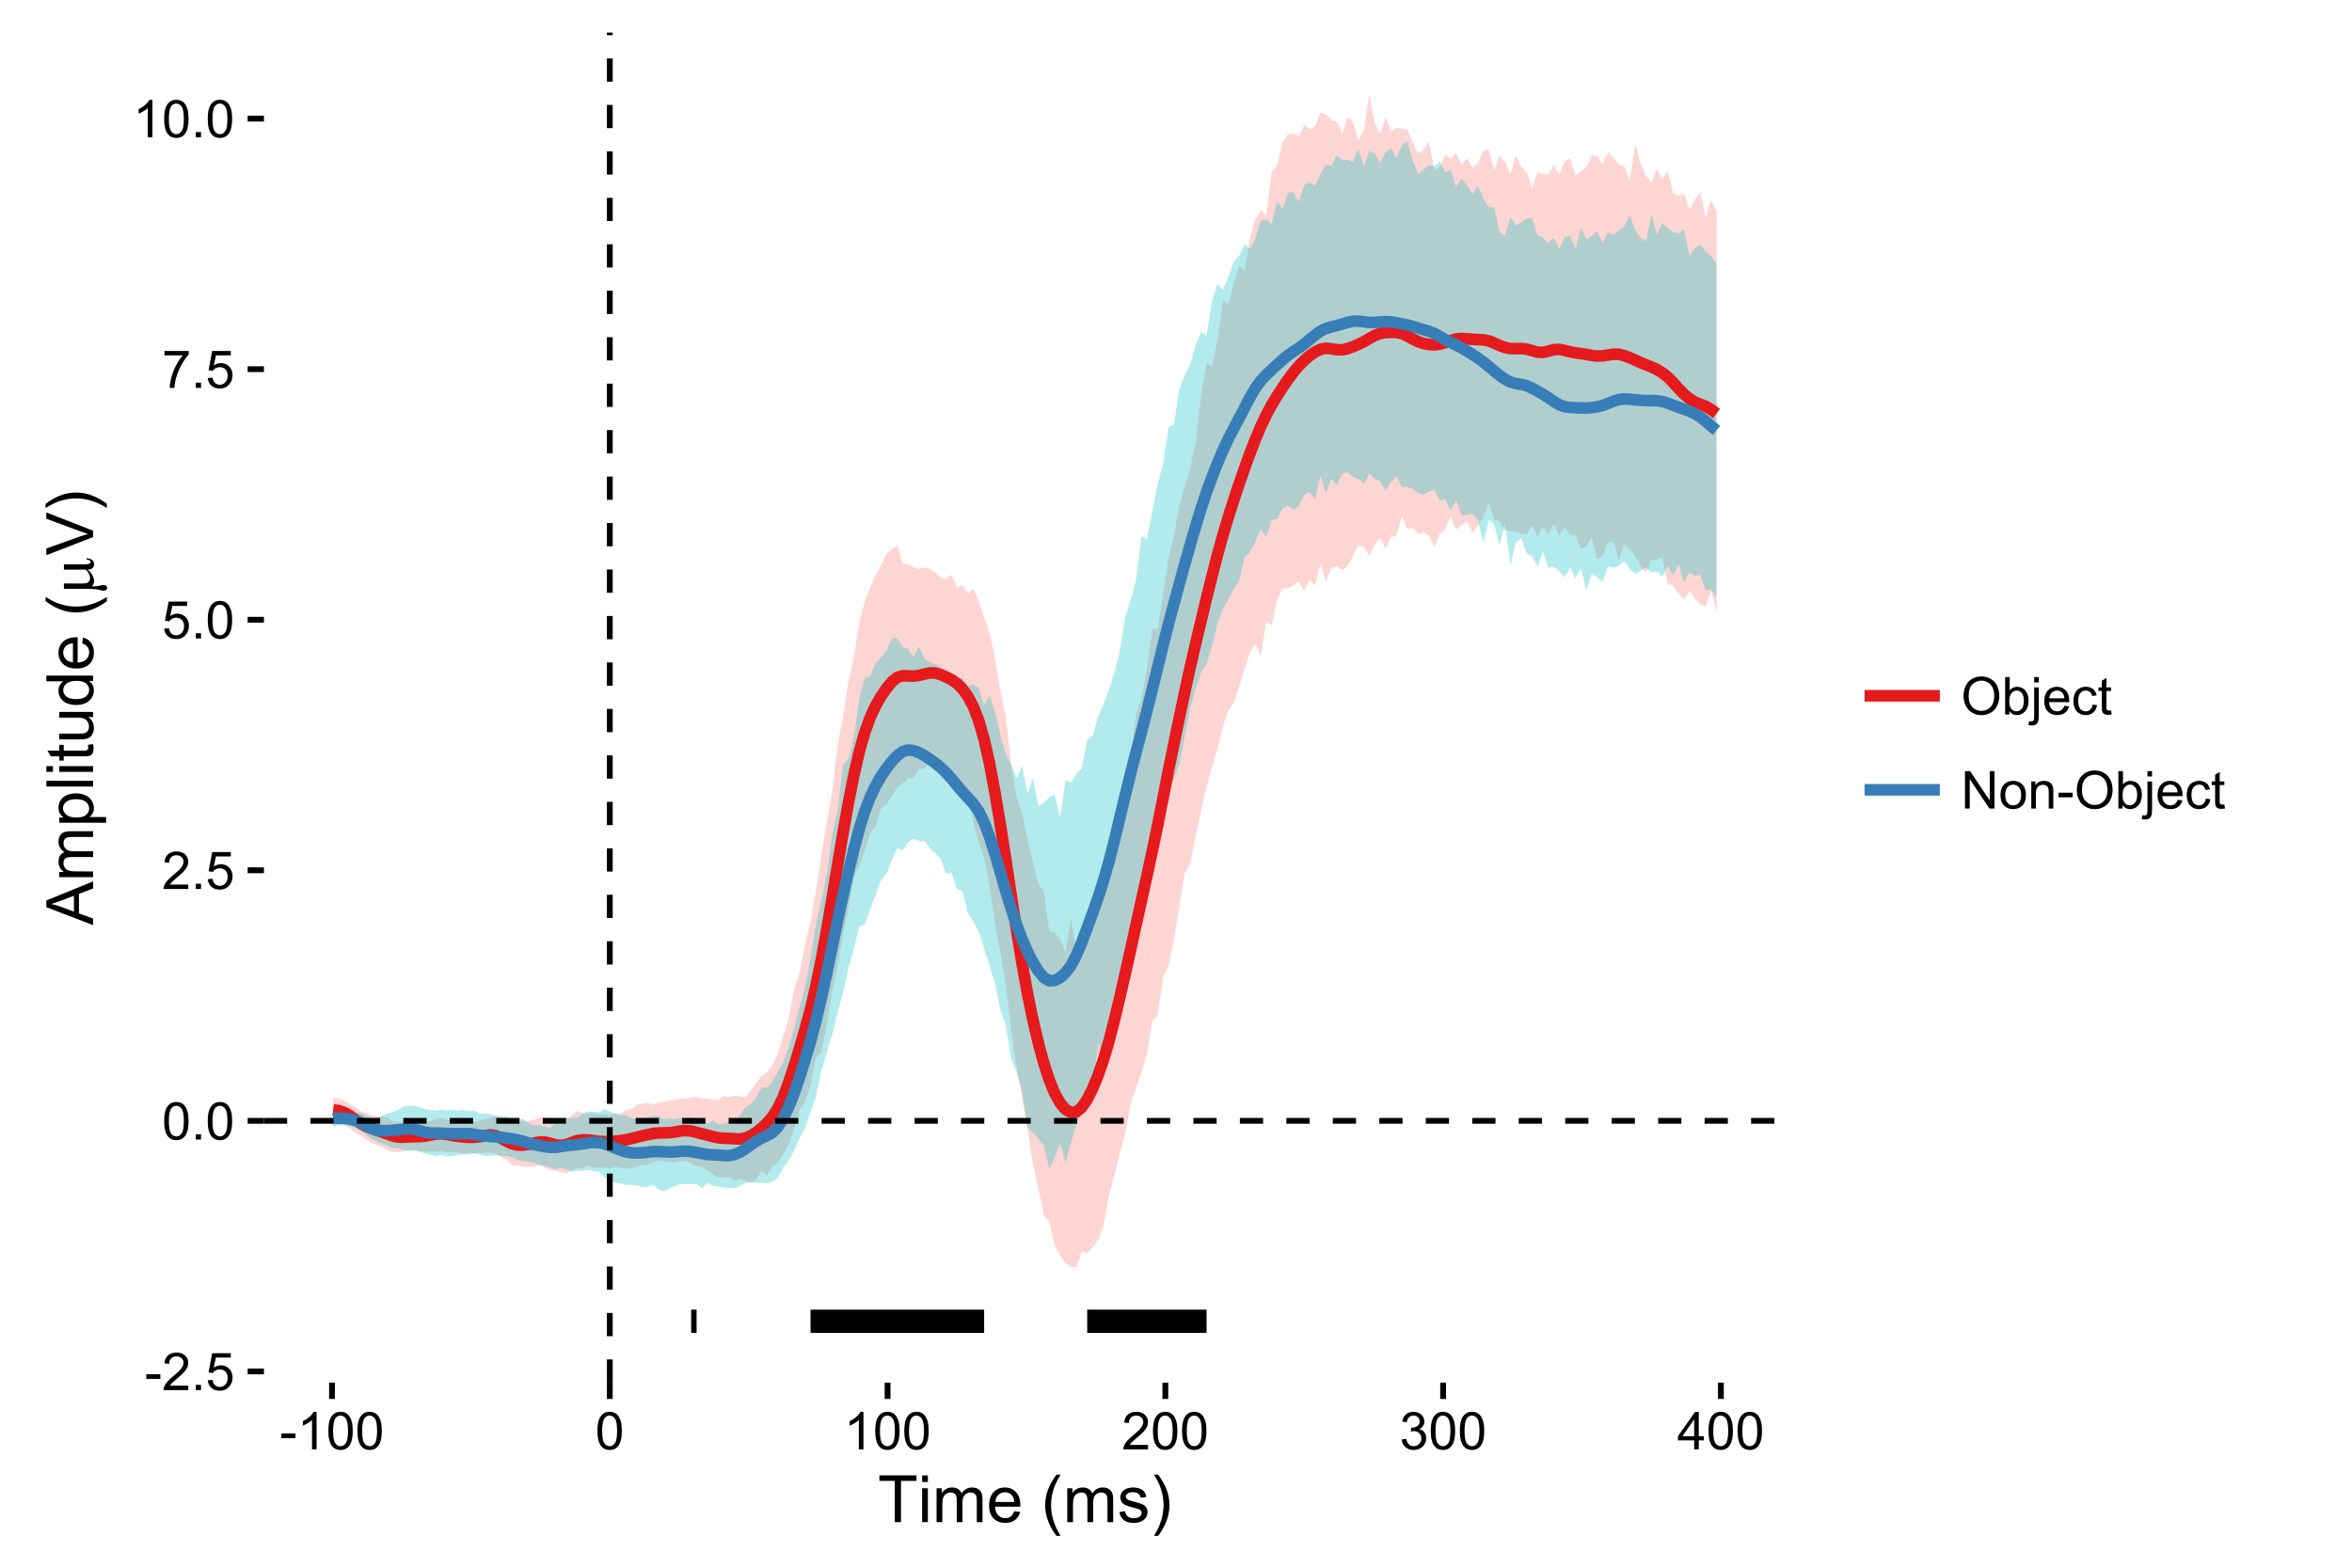 <?xml version="1.0" encoding="UTF-8"?>
<svg xmlns="http://www.w3.org/2000/svg" xmlns:xlink="http://www.w3.org/1999/xlink" width="432pt" height="288pt" viewBox="0 0 432 288" version="1.1">
<defs>
<g>
<symbol overflow="visible" id="glyph0-0">
<path style="stroke:none;" d="M 0.305 -2.062 L 0.305 -2.91 L 2.898 -2.91 L 2.898 -2.062 Z M 0.305 -2.062 "/>
</symbol>
<symbol overflow="visible" id="glyph0-1">
<path style="stroke:none;" d="M 4.832 -0.812 L 4.832 0 L 0.289 0 C 0.281 -0.203 0.316 -0.398 0.391 -0.586 C 0.504 -0.895 0.688 -1.199 0.945 -1.5 C 1.195 -1.797 1.562 -2.141 2.047 -2.539 C 2.789 -3.148 3.297 -3.637 3.562 -3.996 C 3.824 -4.352 3.953 -4.688 3.957 -5.012 C 3.953 -5.34 3.836 -5.621 3.598 -5.855 C 3.355 -6.082 3.043 -6.199 2.664 -6.203 C 2.254 -6.199 1.93 -6.078 1.688 -5.836 C 1.441 -5.59 1.316 -5.25 1.316 -4.824 L 0.449 -4.914 C 0.508 -5.559 0.73 -6.051 1.121 -6.391 C 1.504 -6.727 2.023 -6.895 2.68 -6.898 C 3.336 -6.895 3.859 -6.715 4.246 -6.352 C 4.629 -5.984 4.82 -5.531 4.824 -4.992 C 4.82 -4.715 4.766 -4.441 4.652 -4.18 C 4.539 -3.91 4.352 -3.633 4.094 -3.34 C 3.832 -3.047 3.398 -2.645 2.793 -2.133 C 2.285 -1.707 1.961 -1.418 1.816 -1.266 C 1.672 -1.113 1.551 -0.961 1.461 -0.812 Z M 4.832 -0.812 "/>
</symbol>
<symbol overflow="visible" id="glyph0-2">
<path style="stroke:none;" d="M 0.871 0 L 0.871 -0.961 L 1.832 -0.961 L 1.832 0 Z M 0.871 0 "/>
</symbol>
<symbol overflow="visible" id="glyph0-3">
<path style="stroke:none;" d="M 0.398 -1.801 L 1.285 -1.875 C 1.348 -1.441 1.5 -1.117 1.742 -0.902 C 1.977 -0.684 2.266 -0.574 2.605 -0.578 C 3.008 -0.574 3.352 -0.727 3.637 -1.035 C 3.914 -1.34 4.055 -1.746 4.059 -2.254 C 4.055 -2.734 3.918 -3.113 3.652 -3.395 C 3.379 -3.668 3.027 -3.809 2.594 -3.812 C 2.316 -3.809 2.07 -3.746 1.855 -3.625 C 1.633 -3.5 1.461 -3.34 1.34 -3.145 L 0.547 -3.25 L 1.215 -6.777 L 4.633 -6.777 L 4.633 -5.973 L 1.891 -5.973 L 1.52 -4.125 C 1.926 -4.41 2.359 -4.551 2.816 -4.555 C 3.414 -4.551 3.922 -4.344 4.336 -3.93 C 4.746 -3.512 4.949 -2.977 4.953 -2.328 C 4.949 -1.703 4.77 -1.168 4.41 -0.719 C 3.969 -0.16 3.367 0.117 2.605 0.117 C 1.977 0.117 1.465 -0.055 1.074 -0.406 C 0.676 -0.754 0.453 -1.219 0.398 -1.801 Z M 0.398 -1.801 "/>
</symbol>
<symbol overflow="visible" id="glyph0-4">
<path style="stroke:none;" d="M 0.398 -3.391 C 0.398 -4.199 0.48 -4.852 0.648 -5.352 C 0.812 -5.844 1.062 -6.227 1.395 -6.496 C 1.723 -6.762 2.137 -6.895 2.641 -6.898 C 3.004 -6.895 3.328 -6.82 3.609 -6.676 C 3.887 -6.523 4.113 -6.312 4.297 -6.035 C 4.477 -5.754 4.621 -5.41 4.723 -5.012 C 4.824 -4.605 4.875 -4.066 4.879 -3.391 C 4.875 -2.582 4.793 -1.93 4.629 -1.438 C 4.465 -0.938 4.215 -0.555 3.887 -0.289 C 3.555 -0.016 3.141 0.117 2.641 0.117 C 1.973 0.117 1.453 -0.117 1.078 -0.594 C 0.625 -1.164 0.398 -2.098 0.398 -3.391 Z M 1.266 -3.391 C 1.266 -2.258 1.395 -1.508 1.66 -1.137 C 1.922 -0.762 2.25 -0.574 2.641 -0.578 C 3.023 -0.574 3.348 -0.762 3.613 -1.141 C 3.875 -1.512 4.008 -2.262 4.012 -3.391 C 4.008 -4.52 3.875 -5.27 3.613 -5.645 C 3.348 -6.012 3.02 -6.199 2.629 -6.203 C 2.238 -6.199 1.93 -6.035 1.703 -5.711 C 1.41 -5.289 1.266 -4.516 1.266 -3.391 Z M 1.266 -3.391 "/>
</symbol>
<symbol overflow="visible" id="glyph0-5">
<path style="stroke:none;" d="M 0.453 -5.973 L 0.453 -6.781 L 4.902 -6.781 L 4.902 -6.125 C 4.461 -5.656 4.027 -5.039 3.602 -4.27 C 3.168 -3.496 2.836 -2.703 2.605 -1.891 C 2.434 -1.312 2.324 -0.684 2.281 0 L 1.414 0 C 1.422 -0.539 1.531 -1.191 1.734 -1.961 C 1.938 -2.723 2.227 -3.461 2.609 -4.176 C 2.984 -4.883 3.391 -5.48 3.82 -5.973 Z M 0.453 -5.973 "/>
</symbol>
<symbol overflow="visible" id="glyph0-6">
<path style="stroke:none;" d="M 3.578 0 L 2.734 0 L 2.734 -5.375 C 2.527 -5.18 2.262 -4.988 1.934 -4.793 C 1.602 -4.598 1.305 -4.453 1.047 -4.359 L 1.047 -5.176 C 1.516 -5.395 1.926 -5.664 2.281 -5.98 C 2.633 -6.293 2.883 -6.598 3.031 -6.898 L 3.578 -6.898 Z M 3.578 0 "/>
</symbol>
<symbol overflow="visible" id="glyph0-7">
<path style="stroke:none;" d="M 0.402 -1.812 L 1.246 -1.926 C 1.34 -1.445 1.504 -1.102 1.738 -0.895 C 1.969 -0.68 2.254 -0.574 2.594 -0.578 C 2.988 -0.574 3.324 -0.711 3.598 -0.988 C 3.871 -1.262 4.008 -1.602 4.008 -2.012 C 4.008 -2.395 3.879 -2.715 3.629 -2.969 C 3.371 -3.219 3.051 -3.344 2.664 -3.348 C 2.5 -3.344 2.301 -3.312 2.066 -3.254 L 2.16 -3.992 C 2.215 -3.984 2.262 -3.984 2.297 -3.984 C 2.656 -3.984 2.977 -4.078 3.266 -4.266 C 3.551 -4.453 3.695 -4.742 3.699 -5.133 C 3.695 -5.441 3.59 -5.695 3.383 -5.902 C 3.172 -6.102 2.902 -6.203 2.574 -6.207 C 2.242 -6.203 1.969 -6.102 1.754 -5.895 C 1.531 -5.688 1.391 -5.379 1.332 -4.969 L 0.488 -5.117 C 0.586 -5.68 0.82 -6.121 1.188 -6.434 C 1.551 -6.742 2.008 -6.895 2.555 -6.898 C 2.93 -6.895 3.273 -6.816 3.59 -6.656 C 3.902 -6.496 4.145 -6.277 4.312 -6 C 4.48 -5.719 4.562 -5.422 4.566 -5.113 C 4.562 -4.812 4.484 -4.543 4.324 -4.301 C 4.164 -4.059 3.926 -3.863 3.617 -3.723 C 4.02 -3.625 4.336 -3.43 4.562 -3.137 C 4.785 -2.84 4.898 -2.473 4.902 -2.031 C 4.898 -1.426 4.68 -0.918 4.246 -0.504 C 3.805 -0.09 3.25 0.117 2.586 0.121 C 1.98 0.117 1.48 -0.059 1.086 -0.418 C 0.684 -0.773 0.457 -1.238 0.402 -1.812 Z M 0.402 -1.812 "/>
</symbol>
<symbol overflow="visible" id="glyph0-8">
<path style="stroke:none;" d="M 3.102 0 L 3.102 -1.645 L 0.121 -1.645 L 0.121 -2.418 L 3.258 -6.871 L 3.945 -6.871 L 3.945 -2.418 L 4.875 -2.418 L 4.875 -1.645 L 3.945 -1.645 L 3.945 0 Z M 3.102 -2.418 L 3.102 -5.516 L 0.953 -2.418 Z M 3.102 -2.418 "/>
</symbol>
<symbol overflow="visible" id="glyph0-9">
<path style="stroke:none;" d="M 0.465 -3.348 C 0.461 -4.484 0.77 -5.379 1.383 -6.023 C 1.992 -6.668 2.781 -6.988 3.754 -6.992 C 4.387 -6.988 4.957 -6.84 5.469 -6.539 C 5.977 -6.234 6.367 -5.809 6.633 -5.27 C 6.898 -4.723 7.031 -4.109 7.035 -3.426 C 7.031 -2.727 6.891 -2.102 6.613 -1.555 C 6.328 -1 5.93 -0.586 5.418 -0.305 C 4.898 -0.023 4.344 0.117 3.75 0.117 C 3.102 0.117 2.523 -0.039 2.016 -0.352 C 1.504 -0.664 1.117 -1.09 0.855 -1.629 C 0.594 -2.168 0.461 -2.738 0.465 -3.348 Z M 1.402 -3.332 C 1.398 -2.5 1.621 -1.848 2.07 -1.375 C 2.512 -0.895 3.07 -0.656 3.746 -0.66 C 4.426 -0.656 4.988 -0.898 5.434 -1.383 C 5.871 -1.863 6.094 -2.543 6.098 -3.43 C 6.094 -3.984 6 -4.473 5.812 -4.895 C 5.625 -5.309 5.348 -5.633 4.984 -5.867 C 4.617 -6.094 4.207 -6.211 3.758 -6.211 C 3.109 -6.211 2.559 -5.988 2.098 -5.547 C 1.633 -5.102 1.398 -4.363 1.402 -3.332 Z M 1.402 -3.332 "/>
</symbol>
<symbol overflow="visible" id="glyph0-10">
<path style="stroke:none;" d="M 1.41 0 L 0.629 0 L 0.629 -6.871 L 1.473 -6.871 L 1.473 -4.422 C 1.824 -4.863 2.281 -5.086 2.836 -5.09 C 3.141 -5.086 3.43 -5.023 3.707 -4.902 C 3.977 -4.777 4.199 -4.605 4.379 -4.383 C 4.551 -4.16 4.691 -3.891 4.793 -3.574 C 4.895 -3.258 4.945 -2.918 4.945 -2.562 C 4.945 -1.707 4.734 -1.051 4.312 -0.586 C 3.891 -0.121 3.383 0.109 2.793 0.113 C 2.203 0.109 1.742 -0.133 1.41 -0.625 Z M 1.402 -2.527 C 1.398 -1.926 1.48 -1.496 1.645 -1.234 C 1.906 -0.797 2.266 -0.578 2.723 -0.582 C 3.09 -0.578 3.41 -0.738 3.68 -1.062 C 3.945 -1.379 4.078 -1.855 4.082 -2.492 C 4.078 -3.141 3.949 -3.621 3.695 -3.934 C 3.434 -4.238 3.121 -4.395 2.762 -4.398 C 2.387 -4.395 2.07 -4.234 1.805 -3.918 C 1.535 -3.594 1.398 -3.129 1.402 -2.527 Z M 1.402 -2.527 "/>
</symbol>
<symbol overflow="visible" id="glyph0-11">
<path style="stroke:none;" d="M 0.629 -5.891 L 0.629 -6.871 L 1.473 -6.871 L 1.473 -5.891 Z M -0.441 1.93 L -0.281 1.215 C -0.109 1.254 0.023 1.277 0.117 1.281 C 0.289 1.277 0.414 1.219 0.5 1.109 C 0.582 0.992 0.625 0.707 0.629 0.254 L 0.629 -4.977 L 1.473 -4.977 L 1.473 0.273 C 1.469 0.883 1.391 1.309 1.234 1.551 C 1.027 1.859 0.688 2.016 0.219 2.02 C -0.008 2.016 -0.223 1.984 -0.441 1.93 Z M -0.441 1.93 "/>
</symbol>
<symbol overflow="visible" id="glyph0-12">
<path style="stroke:none;" d="M 4.039 -1.602 L 4.914 -1.496 C 4.773 -0.98 4.52 -0.586 4.148 -0.309 C 3.773 -0.027 3.297 0.109 2.723 0.113 C 1.992 0.109 1.414 -0.109 0.992 -0.559 C 0.562 -1.004 0.352 -1.633 0.352 -2.445 C 0.352 -3.281 0.566 -3.934 0.996 -4.395 C 1.426 -4.855 1.984 -5.086 2.676 -5.09 C 3.34 -5.086 3.883 -4.859 4.309 -4.41 C 4.727 -3.953 4.938 -3.316 4.941 -2.5 C 4.938 -2.445 4.938 -2.371 4.938 -2.273 L 1.223 -2.273 C 1.25 -1.727 1.406 -1.305 1.688 -1.016 C 1.965 -0.723 2.309 -0.578 2.727 -0.582 C 3.031 -0.578 3.297 -0.66 3.52 -0.824 C 3.734 -0.984 3.906 -1.242 4.039 -1.602 Z M 1.27 -2.969 L 4.051 -2.969 C 4.008 -3.383 3.902 -3.695 3.73 -3.91 C 3.461 -4.23 3.113 -4.395 2.688 -4.398 C 2.297 -4.395 1.969 -4.266 1.707 -4.008 C 1.441 -3.746 1.297 -3.398 1.27 -2.969 Z M 1.27 -2.969 "/>
</symbol>
<symbol overflow="visible" id="glyph0-13">
<path style="stroke:none;" d="M 3.883 -1.824 L 4.711 -1.715 C 4.617 -1.141 4.383 -0.691 4.012 -0.371 C 3.637 -0.047 3.18 0.109 2.641 0.113 C 1.957 0.109 1.41 -0.109 0.996 -0.555 C 0.582 -0.996 0.375 -1.633 0.375 -2.469 C 0.375 -3.004 0.461 -3.477 0.641 -3.879 C 0.816 -4.281 1.09 -4.582 1.453 -4.785 C 1.816 -4.984 2.211 -5.086 2.645 -5.09 C 3.18 -5.086 3.621 -4.949 3.969 -4.68 C 4.309 -4.402 4.531 -4.016 4.633 -3.516 L 3.812 -3.391 C 3.73 -3.723 3.59 -3.973 3.395 -4.145 C 3.191 -4.309 2.953 -4.395 2.676 -4.398 C 2.25 -4.395 1.906 -4.242 1.641 -3.941 C 1.375 -3.633 1.242 -3.148 1.242 -2.492 C 1.242 -1.82 1.367 -1.336 1.625 -1.035 C 1.879 -0.73 2.215 -0.578 2.629 -0.582 C 2.957 -0.578 3.234 -0.68 3.457 -0.887 C 3.68 -1.086 3.82 -1.398 3.883 -1.824 Z M 3.883 -1.824 "/>
</symbol>
<symbol overflow="visible" id="glyph0-14">
<path style="stroke:none;" d="M 2.477 -0.754 L 2.598 -0.008 C 2.355 0.043 2.145 0.062 1.961 0.066 C 1.652 0.062 1.414 0.02 1.246 -0.078 C 1.074 -0.172 0.957 -0.301 0.891 -0.461 C 0.82 -0.617 0.785 -0.949 0.789 -1.457 L 0.789 -4.32 L 0.168 -4.32 L 0.168 -4.977 L 0.789 -4.977 L 0.789 -6.211 L 1.625 -6.719 L 1.625 -4.977 L 2.477 -4.977 L 2.477 -4.32 L 1.625 -4.32 L 1.625 -1.41 C 1.621 -1.168 1.637 -1.012 1.668 -0.945 C 1.695 -0.875 1.746 -0.82 1.816 -0.781 C 1.883 -0.738 1.977 -0.719 2.105 -0.723 C 2.195 -0.719 2.32 -0.73 2.477 -0.754 Z M 2.477 -0.754 "/>
</symbol>
<symbol overflow="visible" id="glyph0-15">
<path style="stroke:none;" d="M 0.73 0 L 0.73 -6.871 L 1.664 -6.871 L 5.273 -1.477 L 5.273 -6.871 L 6.145 -6.871 L 6.145 0 L 5.211 0 L 1.602 -5.398 L 1.602 0 Z M 0.73 0 "/>
</symbol>
<symbol overflow="visible" id="glyph0-16">
<path style="stroke:none;" d="M 0.32 -2.488 C 0.316 -3.406 0.57 -4.09 1.086 -4.539 C 1.512 -4.902 2.035 -5.086 2.652 -5.09 C 3.336 -5.086 3.895 -4.863 4.332 -4.418 C 4.762 -3.969 4.98 -3.348 4.984 -2.559 C 4.98 -1.914 4.883 -1.41 4.695 -1.047 C 4.5 -0.676 4.223 -0.391 3.855 -0.191 C 3.488 0.012 3.086 0.109 2.652 0.113 C 1.953 0.109 1.391 -0.109 0.965 -0.555 C 0.531 -1 0.316 -1.645 0.32 -2.488 Z M 1.188 -2.488 C 1.184 -1.848 1.32 -1.371 1.602 -1.055 C 1.875 -0.738 2.227 -0.578 2.652 -0.582 C 3.07 -0.578 3.418 -0.738 3.699 -1.059 C 3.973 -1.375 4.113 -1.859 4.117 -2.516 C 4.113 -3.129 3.973 -3.598 3.695 -3.914 C 3.414 -4.23 3.066 -4.387 2.652 -4.391 C 2.227 -4.387 1.875 -4.23 1.602 -3.918 C 1.32 -3.602 1.184 -3.125 1.188 -2.488 Z M 1.188 -2.488 "/>
</symbol>
<symbol overflow="visible" id="glyph0-17">
<path style="stroke:none;" d="M 0.633 0 L 0.633 -4.977 L 1.391 -4.977 L 1.391 -4.27 C 1.754 -4.812 2.285 -5.086 2.977 -5.09 C 3.273 -5.086 3.547 -5.031 3.801 -4.926 C 4.051 -4.816 4.238 -4.676 4.367 -4.504 C 4.488 -4.328 4.578 -4.121 4.633 -3.883 C 4.66 -3.723 4.676 -3.449 4.68 -3.062 L 4.68 0 L 3.836 0 L 3.836 -3.027 C 3.832 -3.367 3.797 -3.625 3.734 -3.797 C 3.664 -3.969 3.551 -4.105 3.387 -4.207 C 3.219 -4.309 3.02 -4.359 2.797 -4.359 C 2.434 -4.359 2.125 -4.242 1.867 -4.016 C 1.605 -3.785 1.477 -3.355 1.477 -2.719 L 1.477 0 Z M 0.633 0 "/>
</symbol>
<symbol overflow="visible" id="glyph1-0">
<path style="stroke:none;" d="M 3.109 0 L 3.109 -7.578 L 0.281 -7.578 L 0.281 -8.59 L 7.09 -8.59 L 7.09 -7.578 L 4.25 -7.578 L 4.25 0 Z M 3.109 0 "/>
</symbol>
<symbol overflow="visible" id="glyph1-1">
<path style="stroke:none;" d="M 0.797 -7.375 L 0.797 -8.59 L 1.852 -8.59 L 1.852 -7.375 Z M 0.797 0 L 0.797 -6.223 L 1.852 -6.223 L 1.852 0 Z M 0.797 0 "/>
</symbol>
<symbol overflow="visible" id="glyph1-2">
<path style="stroke:none;" d="M 0.789 0 L 0.789 -6.223 L 1.734 -6.223 L 1.734 -5.352 C 1.93 -5.648 2.188 -5.895 2.512 -6.082 C 2.836 -6.27 3.207 -6.363 3.621 -6.363 C 4.082 -6.363 4.457 -6.266 4.754 -6.074 C 5.043 -5.883 5.254 -5.617 5.379 -5.273 C 5.871 -6 6.512 -6.363 7.301 -6.363 C 7.918 -6.363 8.391 -6.191 8.723 -5.848 C 9.055 -5.504 9.223 -4.977 9.223 -4.273 L 9.223 0 L 8.172 0 L 8.172 -3.922 C 8.168 -4.34 8.133 -4.645 8.07 -4.832 C 8 -5.016 7.879 -5.164 7.699 -5.277 C 7.52 -5.391 7.309 -5.449 7.066 -5.449 C 6.629 -5.449 6.266 -5.301 5.977 -5.012 C 5.688 -4.719 5.543 -4.254 5.543 -3.617 L 5.543 0 L 4.488 0 L 4.488 -4.043 C 4.488 -4.512 4.402 -4.863 4.23 -5.098 C 4.059 -5.332 3.777 -5.449 3.387 -5.449 C 3.09 -5.449 2.812 -5.371 2.562 -5.215 C 2.309 -5.059 2.129 -4.828 2.016 -4.527 C 1.898 -4.227 1.84 -3.793 1.844 -3.227 L 1.844 0 Z M 0.789 0 "/>
</symbol>
<symbol overflow="visible" id="glyph1-3">
<path style="stroke:none;" d="M 5.051 -2.004 L 6.141 -1.867 C 5.969 -1.23 5.648 -0.738 5.184 -0.387 C 4.719 -0.035 4.125 0.141 3.406 0.141 C 2.492 0.141 1.77 -0.137 1.238 -0.699 C 0.699 -1.254 0.434 -2.043 0.438 -3.059 C 0.434 -4.105 0.703 -4.918 1.246 -5.496 C 1.781 -6.074 2.48 -6.363 3.344 -6.363 C 4.176 -6.363 4.855 -6.078 5.383 -5.512 C 5.91 -4.945 6.176 -4.148 6.176 -3.125 C 6.176 -3.059 6.172 -2.965 6.172 -2.844 L 1.531 -2.844 C 1.562 -2.156 1.758 -1.633 2.109 -1.27 C 2.457 -0.906 2.891 -0.727 3.41 -0.727 C 3.797 -0.727 4.125 -0.828 4.402 -1.031 C 4.672 -1.234 4.891 -1.559 5.051 -2.004 Z M 1.586 -3.711 L 5.062 -3.711 C 5.016 -4.227 4.883 -4.621 4.664 -4.887 C 4.328 -5.293 3.891 -5.496 3.359 -5.496 C 2.871 -5.496 2.465 -5.332 2.137 -5.008 C 1.805 -4.684 1.621 -4.25 1.586 -3.711 Z M 1.586 -3.711 "/>
</symbol>
<symbol overflow="visible" id="glyph1-4">
<path style="stroke:none;" d=""/>
</symbol>
<symbol overflow="visible" id="glyph1-5">
<path style="stroke:none;" d="M 2.805 2.523 C 2.223 1.785 1.73 0.93 1.328 -0.055 C 0.926 -1.035 0.727 -2.055 0.727 -3.109 C 0.727 -4.039 0.875 -4.93 1.18 -5.781 C 1.523 -6.77 2.066 -7.754 2.805 -8.734 L 3.562 -8.734 C 3.086 -7.918 2.773 -7.34 2.625 -6.996 C 2.383 -6.457 2.195 -5.895 2.062 -5.309 C 1.895 -4.574 1.809 -3.84 1.812 -3.105 C 1.809 -1.227 2.395 0.648 3.562 2.523 Z M 2.805 2.523 "/>
</symbol>
<symbol overflow="visible" id="glyph1-6">
<path style="stroke:none;" d="M 0.367 -1.859 L 1.414 -2.023 C 1.469 -1.602 1.633 -1.281 1.902 -1.059 C 2.168 -0.836 2.543 -0.727 3.023 -0.727 C 3.508 -0.727 3.867 -0.824 4.102 -1.023 C 4.336 -1.219 4.453 -1.449 4.453 -1.719 C 4.453 -1.953 4.348 -2.141 4.141 -2.281 C 3.996 -2.371 3.637 -2.492 3.062 -2.637 C 2.289 -2.832 1.754 -3 1.457 -3.145 C 1.156 -3.285 0.93 -3.48 0.777 -3.734 C 0.621 -3.984 0.543 -4.266 0.547 -4.57 C 0.543 -4.844 0.605 -5.098 0.734 -5.34 C 0.859 -5.574 1.035 -5.773 1.254 -5.93 C 1.418 -6.047 1.641 -6.148 1.926 -6.234 C 2.207 -6.32 2.512 -6.363 2.836 -6.363 C 3.324 -6.363 3.75 -6.293 4.121 -6.152 C 4.488 -6.012 4.762 -5.82 4.938 -5.578 C 5.113 -5.336 5.234 -5.016 5.305 -4.617 L 4.273 -4.477 C 4.223 -4.797 4.086 -5.047 3.863 -5.227 C 3.637 -5.406 3.32 -5.496 2.914 -5.496 C 2.426 -5.496 2.082 -5.414 1.875 -5.254 C 1.664 -5.094 1.559 -4.906 1.562 -4.695 C 1.559 -4.555 1.602 -4.434 1.695 -4.324 C 1.773 -4.211 1.91 -4.117 2.098 -4.043 C 2.203 -4.004 2.512 -3.914 3.031 -3.773 C 3.773 -3.574 4.293 -3.41 4.59 -3.285 C 4.879 -3.156 5.113 -2.973 5.285 -2.73 C 5.453 -2.488 5.535 -2.188 5.539 -1.828 C 5.535 -1.477 5.434 -1.145 5.23 -0.832 C 5.023 -0.52 4.727 -0.277 4.34 -0.113 C 3.953 0.059 3.516 0.141 3.031 0.141 C 2.219 0.141 1.602 -0.027 1.18 -0.363 C 0.754 -0.699 0.484 -1.195 0.367 -1.859 Z M 0.367 -1.859 "/>
</symbol>
<symbol overflow="visible" id="glyph1-7">
<path style="stroke:none;" d="M 1.484 2.523 L 0.727 2.523 C 1.891 0.648 2.473 -1.227 2.477 -3.105 C 2.473 -3.84 2.391 -4.566 2.227 -5.289 C 2.094 -5.875 1.906 -6.438 1.672 -6.977 C 1.516 -7.328 1.203 -7.914 0.727 -8.734 L 1.484 -8.734 C 2.215 -7.754 2.758 -6.77 3.109 -5.781 C 3.41 -4.93 3.562 -4.039 3.562 -3.109 C 3.562 -2.055 3.359 -1.035 2.957 -0.055 C 2.551 0.93 2.059 1.785 1.484 2.523 Z M 1.484 2.523 "/>
</symbol>
<symbol overflow="visible" id="glyph2-0">
<path style="stroke:none;" d="M 0 0.016 L -8.59 -3.281 L -8.59 -4.508 L 0 -8.023 L 0 -6.727 L -2.602 -5.727 L -2.602 -2.133 L 0 -1.188 Z M -3.527 -2.461 L -3.527 -5.375 L -5.906 -4.477 C -6.629 -4.203 -7.223 -4 -7.688 -3.867 C -7.133 -3.758 -6.586 -3.602 -6.047 -3.406 Z M -3.527 -2.461 "/>
</symbol>
<symbol overflow="visible" id="glyph2-1">
<path style="stroke:none;" d="M 0 -0.789 L -6.223 -0.793 L -6.223 -1.734 L -5.352 -1.734 C -5.648 -1.93 -5.895 -2.188 -6.082 -2.512 C -6.27 -2.836 -6.363 -3.207 -6.363 -3.621 C -6.363 -4.082 -6.266 -4.457 -6.074 -4.754 C -5.883 -5.043 -5.617 -5.254 -5.273 -5.379 C -6 -5.871 -6.363 -6.512 -6.363 -7.301 C -6.363 -7.918 -6.191 -8.391 -5.848 -8.723 C -5.504 -9.055 -4.977 -9.223 -4.27 -9.223 L 0 -9.223 L 0 -8.172 L -3.918 -8.172 C -4.336 -8.168 -4.641 -8.133 -4.828 -8.07 C -5.016 -8 -5.164 -7.879 -5.277 -7.699 C -5.391 -7.52 -5.449 -7.309 -5.449 -7.066 C -5.449 -6.629 -5.301 -6.266 -5.012 -5.977 C -4.719 -5.688 -4.254 -5.543 -3.613 -5.543 L 0 -5.543 L 0 -4.488 L -4.043 -4.488 C -4.512 -4.488 -4.863 -4.402 -5.098 -4.23 C -5.332 -4.059 -5.449 -3.777 -5.449 -3.387 C -5.449 -3.09 -5.371 -2.812 -5.215 -2.562 C -5.059 -2.309 -4.828 -2.129 -4.527 -2.016 C -4.227 -1.902 -3.793 -1.844 -3.227 -1.848 L 0 -1.844 Z M 0 -0.789 "/>
</symbol>
<symbol overflow="visible" id="glyph2-2">
<path style="stroke:none;" d="M 2.383 -0.789 L -6.223 -0.793 L -6.223 -1.754 L -5.414 -1.754 C -5.73 -1.977 -5.965 -2.234 -6.125 -2.52 C -6.281 -2.805 -6.363 -3.148 -6.363 -3.559 C -6.363 -4.082 -6.227 -4.551 -5.953 -4.961 C -5.68 -5.363 -5.293 -5.672 -4.793 -5.883 C -4.293 -6.09 -3.746 -6.191 -3.156 -6.195 C -2.52 -6.191 -1.945 -6.078 -1.438 -5.852 C -0.922 -5.621 -0.531 -5.289 -0.266 -4.855 C 0.008 -4.418 0.141 -3.961 0.141 -3.48 C 0.141 -3.129 0.066 -2.812 -0.082 -2.535 C -0.23 -2.254 -0.418 -2.023 -0.645 -1.844 L 2.383 -1.844 Z M -3.078 -1.746 C -2.273 -1.746 -1.684 -1.906 -1.301 -2.23 C -0.918 -2.555 -0.727 -2.949 -0.727 -3.41 C -0.727 -3.879 -0.922 -4.277 -1.32 -4.613 C -1.711 -4.945 -2.328 -5.113 -3.164 -5.117 C -3.953 -5.113 -4.547 -4.949 -4.945 -4.625 C -5.34 -4.297 -5.535 -3.91 -5.539 -3.457 C -5.535 -3.008 -5.324 -2.609 -4.906 -2.266 C -4.484 -1.918 -3.875 -1.746 -3.078 -1.746 Z M -3.078 -1.746 "/>
</symbol>
<symbol overflow="visible" id="glyph2-3">
<path style="stroke:none;" d="M 0 -0.766 L -8.59 -0.77 L -8.59 -1.824 L 0 -1.82 Z M 0 -0.766 "/>
</symbol>
<symbol overflow="visible" id="glyph2-4">
<path style="stroke:none;" d="M -7.375 -0.797 L -8.59 -0.797 L -8.59 -1.852 L -7.375 -1.852 Z M 0 -0.797 L -6.223 -0.797 L -6.223 -1.852 L 0 -1.852 Z M 0 -0.797 "/>
</symbol>
<symbol overflow="visible" id="glyph2-5">
<path style="stroke:none;" d="M -0.941 -3.094 L -0.012 -3.246 C 0.051 -2.949 0.082 -2.684 0.082 -2.449 C 0.082 -2.066 0.023 -1.77 -0.098 -1.559 C -0.219 -1.348 -0.379 -1.199 -0.574 -1.113 C -0.77 -1.027 -1.184 -0.984 -1.82 -0.984 L -5.402 -0.984 L -5.402 -0.211 L -6.223 -0.211 L -6.223 -0.984 L -7.766 -0.984 L -8.398 -2.035 L -6.223 -2.035 L -6.223 -3.094 L -5.402 -3.094 L -5.402 -2.035 L -1.762 -2.031 C -1.461 -2.027 -1.27 -2.047 -1.184 -2.086 C -1.098 -2.125 -1.027 -2.184 -0.977 -2.27 C -0.926 -2.352 -0.902 -2.473 -0.902 -2.633 C -0.902 -2.742 -0.914 -2.898 -0.941 -3.094 Z M -0.941 -3.094 "/>
</symbol>
<symbol overflow="visible" id="glyph2-6">
<path style="stroke:none;" d="M 0 -4.867 L -0.914 -4.867 C -0.211 -4.379 0.141 -3.723 0.141 -2.895 C 0.141 -2.527 0.07 -2.184 -0.07 -1.867 C -0.211 -1.547 -0.387 -1.309 -0.598 -1.156 C -0.809 -1 -1.07 -0.895 -1.383 -0.832 C -1.59 -0.789 -1.918 -0.766 -2.367 -0.77 L -6.223 -0.77 L -6.223 -1.824 L -2.773 -1.824 C -2.219 -1.82 -1.848 -1.844 -1.656 -1.887 C -1.379 -1.949 -1.16 -2.09 -1.004 -2.309 C -0.84 -2.523 -0.762 -2.789 -0.766 -3.105 C -0.762 -3.418 -0.844 -3.715 -1.008 -3.996 C -1.172 -4.273 -1.391 -4.469 -1.672 -4.586 C -1.945 -4.699 -2.352 -4.758 -2.887 -4.758 L -6.223 -4.758 L -6.223 -5.812 L 0 -5.812 Z M 0 -4.867 "/>
</symbol>
<symbol overflow="visible" id="glyph2-7">
<path style="stroke:none;" d="M 0 -4.828 L -0.785 -4.828 C -0.168 -4.43 0.141 -3.848 0.141 -3.086 C 0.141 -2.59 0.004 -2.133 -0.27 -1.719 C -0.543 -1.297 -0.922 -0.977 -1.414 -0.75 C -1.898 -0.523 -2.465 -0.41 -3.105 -0.41 C -3.727 -0.41 -4.289 -0.512 -4.797 -0.719 C -5.301 -0.926 -5.688 -1.238 -5.957 -1.652 C -6.227 -2.066 -6.363 -2.527 -6.363 -3.043 C -6.363 -3.414 -6.281 -3.75 -6.125 -4.043 C -5.965 -4.336 -5.762 -4.574 -5.508 -4.758 L -8.59 -4.758 L -8.59 -5.809 L 0 -5.805 Z M -3.105 -1.496 C -2.309 -1.492 -1.711 -1.66 -1.316 -1.996 C -0.922 -2.328 -0.727 -2.727 -0.727 -3.188 C -0.727 -3.648 -0.914 -4.039 -1.289 -4.359 C -1.664 -4.68 -2.238 -4.84 -3.016 -4.844 C -3.867 -4.84 -4.492 -4.676 -4.895 -4.352 C -5.289 -4.023 -5.488 -3.621 -5.492 -3.141 C -5.488 -2.672 -5.297 -2.277 -4.918 -1.965 C -4.531 -1.648 -3.93 -1.492 -3.105 -1.496 Z M -3.105 -1.496 "/>
</symbol>
<symbol overflow="visible" id="glyph2-8">
<path style="stroke:none;" d="M -2.004 -5.051 L -1.867 -6.141 C -1.23 -5.969 -0.738 -5.648 -0.387 -5.184 C -0.035 -4.719 0.141 -4.125 0.141 -3.406 C 0.141 -2.492 -0.137 -1.77 -0.699 -1.238 C -1.254 -0.703 -2.043 -0.438 -3.059 -0.441 C -4.105 -0.438 -4.918 -0.707 -5.496 -1.25 C -6.074 -1.785 -6.363 -2.484 -6.363 -3.348 C -6.363 -4.176 -6.078 -4.855 -5.512 -5.383 C -4.945 -5.91 -4.148 -6.176 -3.121 -6.176 C -3.055 -6.176 -2.961 -6.172 -2.84 -6.172 L -2.844 -1.531 C -2.156 -1.566 -1.633 -1.762 -1.27 -2.109 C -0.906 -2.457 -0.727 -2.891 -0.727 -3.41 C -0.727 -3.797 -0.828 -4.125 -1.031 -4.402 C -1.234 -4.672 -1.559 -4.891 -2.004 -5.051 Z M -3.711 -1.59 L -3.707 -5.062 C -4.227 -5.016 -4.621 -4.883 -4.887 -4.664 C -5.293 -4.328 -5.496 -3.891 -5.496 -3.359 C -5.496 -2.871 -5.332 -2.465 -5.008 -2.137 C -4.684 -1.805 -4.25 -1.621 -3.711 -1.59 Z M -3.711 -1.59 "/>
</symbol>
<symbol overflow="visible" id="glyph2-9">
<path style="stroke:none;" d=""/>
</symbol>
<symbol overflow="visible" id="glyph2-10">
<path style="stroke:none;" d="M 2.523 -2.805 C 1.789 -2.223 0.934 -1.73 -0.051 -1.328 C -1.035 -0.926 -2.055 -0.727 -3.109 -0.727 C -4.039 -0.727 -4.93 -0.875 -5.781 -1.18 C -6.77 -1.527 -7.754 -2.07 -8.734 -2.809 L -8.734 -3.562 C -7.918 -3.09 -7.34 -2.777 -6.996 -2.625 C -6.457 -2.387 -5.895 -2.199 -5.309 -2.062 C -4.574 -1.895 -3.84 -1.809 -3.105 -1.812 C -1.223 -1.809 0.652 -2.395 2.523 -3.562 Z M 2.523 -2.805 "/>
</symbol>
<symbol overflow="visible" id="glyph2-11">
<path style="stroke:none;" d="M 0 -3.383 L -8.59 -0.055 L -8.59 -1.285 L -2.352 -3.516 C -1.844 -3.695 -1.375 -3.844 -0.941 -3.969 C -1.406 -4.094 -1.875 -4.25 -2.348 -4.43 L -8.59 -6.75 L -8.59 -7.91 L 0 -4.547 Z M 0 -3.383 "/>
</symbol>
<symbol overflow="visible" id="glyph2-12">
<path style="stroke:none;" d="M 2.523 -1.48 L 2.523 -0.727 C 0.652 -1.891 -1.223 -2.473 -3.105 -2.477 C -3.84 -2.477 -4.566 -2.395 -5.289 -2.227 C -5.875 -2.094 -6.438 -1.906 -6.977 -1.672 C -7.328 -1.516 -7.914 -1.203 -8.734 -0.727 L -8.734 -1.484 C -7.754 -2.215 -6.77 -2.758 -5.781 -3.113 C -4.93 -3.41 -4.039 -3.562 -3.109 -3.562 C -2.051 -3.562 -1.031 -3.359 -0.051 -2.957 C 0.934 -2.551 1.789 -2.059 2.523 -1.48 Z M 2.523 -1.48 "/>
</symbol>
<symbol overflow="visible" id="glyph3-0">
<path style="stroke:none;" d="M -5.367 -5.566 L -1.832 -5.566 C -1.359 -5.566 -1.031 -5.586 -0.848 -5.633 C -0.711 -5.664 -0.613 -5.719 -0.559 -5.789 C -0.496 -5.859 -0.469 -5.934 -0.473 -6.012 C -0.469 -6.105 -0.516 -6.195 -0.617 -6.281 C -0.711 -6.367 -0.906 -6.43 -1.199 -6.469 L -1.199 -6.711 C -0.672 -6.641 -0.309 -6.512 -0.113 -6.32 C 0.086 -6.129 0.18 -5.887 0.184 -5.594 C 0.18 -5.305 0.098 -5.074 -0.078 -4.906 C -0.25 -4.73 -0.559 -4.629 -0.996 -4.594 C -0.551 -4.195 -0.242 -3.816 -0.07 -3.457 C 0.102 -3.098 0.188 -2.789 0.188 -2.531 C 0.188 -2.352 0.152 -2.18 0.086 -2.016 C 0.02 -1.848 -0.078 -1.684 -0.215 -1.523 C 0.352 -1.516 0.844 -1.562 1.266 -1.672 C 1.566 -1.742 1.777 -1.781 1.898 -1.781 C 2.109 -1.781 2.277 -1.727 2.402 -1.617 C 2.527 -1.508 2.59 -1.387 2.59 -1.254 C 2.59 -1.113 2.535 -0.996 2.426 -0.906 C 2.277 -0.785 2.09 -0.727 1.867 -0.727 C 1.754 -0.727 1.617 -0.75 1.461 -0.797 C 1.09 -0.906 0.77 -0.973 0.5 -1 C 0.031 -1.043 -0.363 -1.066 -0.695 -1.07 L -5.367 -1.074 L -5.367 -2.059 L -1.984 -2.055 C -1.582 -2.051 -1.293 -2.086 -1.121 -2.156 C -0.941 -2.223 -0.805 -2.34 -0.707 -2.516 C -0.602 -2.684 -0.551 -2.855 -0.555 -3.031 C -0.551 -3.23 -0.609 -3.473 -0.734 -3.75 C -0.852 -4.023 -1.051 -4.305 -1.324 -4.594 L -5.367 -4.594 Z M -5.367 -5.566 "/>
</symbol>
</g>
<clipPath id="clip1">
  <path d="M 48.477 5.977 L 328.992 5.977 L 328.992 255.008 L 48.477 255.008 Z M 48.477 5.977 "/>
</clipPath>
</defs>
<g id="surface6">
<rect x="0" y="0" width="432" height="288" style="fill:rgb(100%,100%,100%);fill-opacity:1;stroke:none;"/>
<rect x="0" y="0" width="432" height="288" style="fill:rgb(100%,100%,100%);fill-opacity:1;stroke:none;"/>
<path style="fill:none;stroke-width:1.067;stroke-linecap:round;stroke-linejoin:round;stroke:rgb(100%,100%,100%);stroke-opacity:1;stroke-miterlimit:10;" d="M 0 288 L 432 288 L 432 0 L 0 0 Z M 0 288 "/>
<g clip-path="url(#clip1)" clip-rule="nonzero">
<path style=" stroke:none;fill-rule:nonzero;fill:rgb(100%,100%,100%);fill-opacity:1;" d="M 48.477 254.008 L 327.992 254.008 L 327.992 5.977 L 48.477 5.977 Z M 48.477 254.008 "/>
<path style=" stroke:none;fill-rule:nonzero;fill:rgb(97.255%,46.275%,42.745%);fill-opacity:0.302;" d="M 61.184 201.648 L 62.18 201.812 L 63.176 202.168 L 64.172 202.777 L 65.168 203.32 L 66.164 204.078 L 67.16 204.41 L 68.156 204.863 L 69.152 205.02 L 70.148 205.293 L 71.145 205.258 L 72.145 206.074 L 73.141 206.082 L 74.137 206.434 L 75.133 206.453 L 76.129 206.523 L 77.125 206.492 L 78.121 206.121 L 79.117 205.953 L 80.113 205.59 L 81.109 205.328 L 82.109 205.68 L 83.105 205.812 L 84.102 206.094 L 85.098 206.348 L 86.094 206.219 L 88.086 206 L 89.082 205.492 L 90.078 205.289 L 91.074 205.039 L 92.07 205.832 L 93.07 205.848 L 94.066 206.207 L 95.062 206.062 L 96.059 205.945 L 97.055 205.953 L 98.051 205.746 L 99.047 205.289 L 100.043 205.336 L 101.039 205.395 L 102.039 205.449 L 103.035 205.785 L 104.031 205.5 L 105.027 204.918 L 106.023 204.074 L 107.02 204.59 L 108.016 204.566 L 109.012 204.445 L 110.008 204.766 L 111.004 204.711 L 112.004 204.855 L 113 204.508 L 113.996 204.574 L 114.992 203.934 L 115.988 203.715 L 116.984 202.977 L 117.98 202.738 L 118.977 202.59 L 119.973 203.02 L 120.969 202.5 L 121.965 202.441 L 122.965 202.207 L 123.961 202.016 L 124.957 201.859 L 125.953 201.777 L 126.949 201.645 L 127.945 201.465 L 128.941 201.82 L 129.938 201.867 L 130.934 202.016 L 131.934 202.004 L 132.93 201.309 L 133.926 201.508 L 134.922 201.32 L 135.918 201.355 L 136.914 201.598 L 137.91 200.352 L 138.906 198.953 L 139.902 197.621 L 140.898 197.043 L 141.898 195.574 L 142.895 193.438 L 143.891 190.23 L 144.887 187 L 145.883 181.625 L 146.879 178.617 L 147.875 173.523 L 148.871 169.293 L 149.867 163.734 L 150.863 157.094 L 151.863 151.004 L 152.859 145.422 L 153.855 136.898 L 154.852 131.508 L 155.848 125.152 L 156.844 120.664 L 157.84 114.281 L 158.836 110.547 L 159.832 107.914 L 160.828 105.758 L 161.824 103.812 L 162.824 101.691 L 163.816 100.863 L 164.816 100.227 L 165.812 103.516 L 166.809 103.641 L 167.809 104.172 L 168.801 104.547 L 169.797 104.23 L 170.793 104.523 L 171.793 105.18 L 172.785 106.117 L 173.781 106.332 L 174.781 105.598 L 175.777 107.949 L 176.773 107.48 L 177.773 109.004 L 178.766 108.137 L 179.762 110.453 L 180.762 113.406 L 181.758 116.23 L 182.75 120.863 L 183.75 126.93 L 184.746 131.691 L 185.742 140.648 L 186.734 146.301 L 187.734 149.375 L 188.73 154.062 L 189.727 158.449 L 190.727 162.363 L 191.719 163.715 L 192.715 171.047 L 193.715 171.305 L 194.711 172.465 L 195.707 174.906 L 196.707 168.52 L 197.699 174.688 L 198.695 171.352 L 199.695 171.246 L 200.691 167.152 L 201.684 165.59 L 202.68 162.504 L 203.68 158.348 L 204.676 154.898 L 205.668 150.992 L 206.668 148.043 L 207.664 139.949 L 208.66 131.266 L 209.66 128.367 L 210.652 122.98 L 211.648 115.523 L 212.648 115.488 L 213.645 109.18 L 214.637 102.516 L 215.637 98.238 L 216.633 92.734 L 217.629 89.32 L 218.625 85.965 L 219.625 81.273 L 220.617 72.445 L 221.613 66.707 L 222.613 67.312 L 223.609 62.527 L 224.602 55.133 L 225.602 56.035 L 226.598 52.223 L 227.594 48.809 L 228.594 49.785 L 229.586 43.617 L 230.582 40.219 L 231.582 38.605 L 232.578 39.555 L 233.57 31.543 L 234.566 30.445 L 235.566 26.305 L 236.562 24.621 L 237.559 24.48 L 238.559 24.922 L 239.551 22.984 L 240.547 23.73 L 241.547 23.246 L 242.543 20.652 L 243.535 21.031 L 244.535 22.137 L 245.531 22.32 L 246.527 24.609 L 247.527 21.504 L 248.52 22.367 L 249.516 25.723 L 250.512 23.895 L 251.512 17.25 L 252.504 22.75 L 253.5 24.555 L 254.5 21.586 L 255.496 24.121 L 256.488 23.531 L 257.488 23.648 L 258.484 23.816 L 259.48 26.172 L 260.48 28.18 L 261.477 27.445 L 262.469 26.09 L 263.469 31.391 L 264.465 30.629 L 265.461 28.402 L 266.453 29.148 L 267.453 28.137 L 268.449 30.266 L 269.445 29.09 L 270.445 30.77 L 271.438 30.055 L 272.434 27.766 L 273.434 27.422 L 274.43 31.352 L 275.422 28.59 L 276.422 29.707 L 277.418 31.965 L 278.414 28.562 L 279.414 30.633 L 280.41 31.645 L 281.402 34.551 L 282.398 31.699 L 283.398 31.965 L 284.395 32.125 L 285.387 30.293 L 286.387 32.094 L 287.383 29.594 L 288.379 29.086 L 289.379 32.219 L 290.371 31.523 L 291.367 30.75 L 292.367 28.52 L 293.363 28.695 L 294.355 30.289 L 295.355 27.938 L 296.352 28.98 L 297.348 30.195 L 298.34 30.516 L 299.34 33.418 L 300.336 26.609 L 301.332 30.027 L 302.332 32.25 L 303.328 33.488 L 304.32 31 L 305.32 32.93 L 306.316 31.34 L 307.312 35.504 L 308.312 35.922 L 309.305 35.492 L 310.301 38.434 L 311.301 36.664 L 312.297 35.164 L 313.289 40.059 L 314.285 36.816 L 315.285 38.844 L 315.285 112.445 L 314.285 108.566 L 313.289 111.41 L 312.297 111 L 311.301 109.938 L 310.301 108.566 L 309.305 110.223 L 308.312 109.062 L 307.312 107.609 L 306.316 107.316 L 305.32 102.383 L 304.32 102.867 L 303.328 102.82 L 302.332 105.207 L 301.332 104.012 L 300.336 102.066 L 299.34 100.906 L 298.34 99.926 L 297.348 102.914 L 296.352 99.523 L 295.355 99.703 L 294.355 102.121 L 293.363 102.805 L 292.367 98.594 L 291.367 100.48 L 290.371 100.754 L 289.379 98.391 L 288.379 98.219 L 287.383 96.891 L 286.387 98.367 L 285.387 96.281 L 284.395 98.152 L 283.398 96.699 L 282.398 98.66 L 281.402 96.488 L 280.41 98.168 L 279.414 98.051 L 278.414 97.676 L 277.418 97.598 L 276.422 97.434 L 275.422 95.77 L 274.43 95.477 L 273.434 92.422 L 272.434 95.02 L 271.438 96.633 L 270.445 97.902 L 269.445 95.762 L 268.449 96.398 L 267.453 97.32 L 266.453 94.895 L 265.461 97.188 L 264.465 98.078 L 263.469 100.398 L 262.469 98.406 L 261.477 97.805 L 260.48 98.066 L 259.48 97.02 L 258.484 97.227 L 257.488 94.836 L 256.488 98.359 L 255.496 98.727 L 254.5 100.746 L 253.5 98.879 L 252.504 100 L 251.512 102.074 L 250.512 100.453 L 249.516 100.105 L 248.52 102.102 L 247.527 104.043 L 246.527 104.691 L 245.531 104.156 L 244.535 104.363 L 243.535 106.867 L 242.543 103.516 L 241.547 107.488 L 240.547 106.531 L 239.551 108.625 L 238.559 106.84 L 237.559 107.535 L 236.562 108.086 L 235.566 108.125 L 234.566 110.266 L 233.57 114.852 L 232.578 114.152 L 231.582 120.512 L 230.582 118.238 L 229.586 119.871 L 228.594 122.887 L 227.594 126.227 L 226.598 129.082 L 225.602 130.535 L 224.602 133.492 L 223.609 137.668 L 222.613 140.844 L 221.613 144.543 L 220.617 149.02 L 219.625 153.426 L 218.625 158.578 L 217.629 160.352 L 216.633 166.207 L 215.637 172.523 L 214.637 177.359 L 213.645 179.52 L 212.648 186.461 L 211.648 187.637 L 210.652 193.707 L 209.66 196.895 L 208.66 199.871 L 207.664 202.594 L 206.668 208.367 L 205.668 211.898 L 204.676 215.953 L 203.68 219.645 L 202.68 225.156 L 201.684 227.863 L 200.691 229.125 L 199.695 230.277 L 198.695 229.891 L 197.699 232.836 L 196.707 232.723 L 195.707 232.031 L 194.711 230.715 L 193.715 228.637 L 192.715 224.422 L 191.719 223.355 L 190.727 218.297 L 189.727 213.91 L 188.73 207.438 L 187.734 201.668 L 186.734 196.211 L 185.742 189.219 L 184.746 181.113 L 183.75 175.082 L 182.75 169.641 L 181.758 162.891 L 180.762 157.664 L 179.762 154.73 L 178.766 151.25 L 177.773 145.594 L 176.773 147.289 L 175.777 143.543 L 174.781 141.414 L 173.781 141.965 L 172.785 141.402 L 171.793 140.688 L 170.793 140.004 L 169.797 141.156 L 168.801 141.297 L 167.809 142.93 L 166.809 143.02 L 165.812 143.867 L 164.816 144.664 L 163.816 146.25 L 162.824 147.824 L 161.824 148.422 L 160.828 151.836 L 159.832 153.027 L 158.836 156.25 L 157.84 158.93 L 156.844 161.32 L 155.848 166.914 L 154.852 171.539 L 153.855 177.559 L 152.859 181.949 L 151.863 188.195 L 150.863 193.324 L 149.867 194.395 L 148.871 199.512 L 147.875 202.391 L 146.879 203.891 L 145.883 207.312 L 144.887 210.137 L 143.891 211.91 L 142.895 213.617 L 141.898 214.18 L 140.898 216.016 L 139.902 215.094 L 138.906 216.699 L 137.91 217.305 L 136.914 216.93 L 135.918 216.547 L 134.922 216.977 L 133.926 216.289 L 132.93 216.32 L 131.934 216.336 L 130.934 215.688 L 129.938 215.047 L 128.941 214.438 L 127.945 214.207 L 126.949 213.684 L 125.953 213.305 L 124.957 213.305 L 123.961 213.625 L 122.965 213.48 L 121.965 213.441 L 120.969 213.195 L 119.973 213.605 L 118.977 214.047 L 117.98 214.004 L 116.984 214.309 L 115.988 214.602 L 114.992 214.727 L 113.996 214.523 L 113 214.402 L 112.004 214.691 L 111.004 214.535 L 110.008 214.438 L 109.012 214.555 L 108.016 214.078 L 107.02 214.59 L 106.023 214.578 L 105.027 214.969 L 104.031 215.586 L 103.035 215.391 L 102.039 215.047 L 101.039 214.969 L 100.043 214.473 L 99.047 214.043 L 98.051 214.32 L 97.055 214.352 L 96.059 214.34 L 95.062 214.094 L 94.066 214.156 L 93.07 212.953 L 92.07 212.613 L 91.074 212.008 L 90.078 211.727 L 89.082 211.824 L 88.086 211.77 L 87.09 211.848 L 86.094 211.812 L 85.098 212.059 L 84.102 211.719 L 83.105 211.59 L 82.109 211.715 L 81.109 211.484 L 80.113 211.559 L 79.117 211.586 L 78.121 211.52 L 77.125 211.484 L 76.129 211.227 L 75.133 211.332 L 74.137 211.469 L 73.141 211.672 L 72.145 211.602 L 71.145 211.367 L 70.148 210.664 L 68.156 209.961 L 67.16 209.289 L 66.164 208.59 L 65.168 207.957 L 64.172 207.223 L 63.176 206.621 L 62.18 206.191 L 61.184 206.043 Z M 61.184 201.648 "/>
<path style=" stroke:none;fill-rule:nonzero;fill:rgb(0%,74.902%,76.863%);fill-opacity:0.302;" d="M 61.184 204.242 L 62.18 204.172 L 63.176 204.18 L 64.172 204.383 L 65.168 204.418 L 66.164 204.398 L 67.16 204.926 L 68.156 205.285 L 69.152 205.59 L 70.148 204.898 L 71.145 204.617 L 72.145 204.328 L 73.141 203.895 L 74.137 203.234 L 75.133 203.164 L 76.129 203.117 L 77.125 203.445 L 78.121 203.77 L 79.117 203.883 L 80.113 204.07 L 81.109 203.879 L 82.109 204.004 L 83.105 203.848 L 84.102 204.051 L 85.098 203.902 L 86.094 204.09 L 87.09 203.996 L 88.086 204.598 L 89.082 204.551 L 90.078 204.664 L 91.074 205.016 L 92.07 205.004 L 93.07 205.031 L 94.066 205.656 L 95.062 205.906 L 96.059 205.477 L 97.055 206.332 L 98.051 206.738 L 99.047 206.66 L 100.043 206.934 L 101.039 207.215 L 102.039 206.371 L 103.035 205.605 L 104.031 205.352 L 105.027 205.473 L 106.023 205.336 L 107.02 204.477 L 108.016 204.18 L 109.012 204.23 L 110.008 204.375 L 111.004 203.781 L 112.004 204.168 L 113 204.66 L 113.996 204.824 L 114.992 204.918 L 115.988 205.391 L 116.984 205.633 L 117.98 205.562 L 118.977 205.195 L 119.973 205.02 L 120.969 205.07 L 121.965 205.641 L 122.965 205.438 L 123.961 205.598 L 124.957 205.375 L 125.953 205.395 L 126.949 205.238 L 127.945 205.719 L 128.941 205.859 L 129.938 206.352 L 130.934 205.859 L 131.934 206.523 L 132.93 206.457 L 133.926 206.059 L 134.922 206.039 L 135.918 204.793 L 136.914 203.395 L 137.91 202.824 L 138.906 201.598 L 139.902 199.777 L 140.898 199.789 L 141.898 198.691 L 142.895 196.801 L 143.891 194.977 L 144.887 192.367 L 145.883 188.699 L 146.879 184.934 L 147.875 181.215 L 148.871 175.973 L 149.867 169.895 L 150.863 165.379 L 151.863 160.797 L 152.859 153.25 L 153.855 148.848 L 154.852 140.477 L 155.848 139.453 L 156.844 135.328 L 157.84 128.176 L 158.836 124.57 L 159.832 124.301 L 160.828 121.805 L 161.824 120.859 L 162.824 119.535 L 163.816 117.262 L 164.816 117.203 L 165.812 118.863 L 166.809 119.23 L 167.809 120.754 L 168.801 118.73 L 169.797 121.059 L 170.793 121.664 L 171.793 122.078 L 172.785 122.359 L 173.781 124.191 L 174.781 125.223 L 175.777 124.895 L 176.773 124.402 L 177.773 125.996 L 178.766 125.75 L 179.762 126.348 L 180.762 129.617 L 181.758 127.746 L 182.75 130.75 L 183.75 135.148 L 184.746 138.656 L 185.742 140.484 L 186.734 142.961 L 187.734 140.656 L 188.73 145.828 L 189.727 142.922 L 190.727 148.156 L 191.719 147.453 L 192.715 146.504 L 193.715 145.938 L 194.711 150.203 L 195.707 143.32 L 196.707 143.832 L 197.699 142.125 L 198.695 141.203 L 199.695 135.945 L 200.691 135.117 L 201.684 131.664 L 202.68 129.332 L 203.68 126.738 L 204.676 123.551 L 205.668 119.672 L 206.668 113.418 L 207.664 110.254 L 208.66 106.43 L 209.66 98.523 L 210.652 99.008 L 211.648 93.996 L 212.648 88.742 L 213.645 85.277 L 214.637 78.438 L 215.637 77.906 L 216.633 71.379 L 217.629 68.949 L 218.625 66.867 L 219.625 63.289 L 220.617 61.004 L 221.613 61.699 L 222.613 55.34 L 223.609 52.145 L 224.602 53.289 L 225.602 50.945 L 226.598 48.051 L 227.594 47.012 L 228.594 44.855 L 229.586 45.75 L 230.582 43.785 L 231.582 40.539 L 232.578 40.32 L 233.57 41.117 L 234.566 36.93 L 235.566 38.43 L 236.562 35.387 L 237.559 35.312 L 238.559 37.09 L 239.551 34.012 L 240.547 33.391 L 241.547 34.125 L 242.543 31.91 L 243.535 30.25 L 244.535 30.48 L 245.531 28.461 L 246.527 29.441 L 247.527 29.301 L 248.52 29.738 L 249.516 27.219 L 250.512 30.66 L 251.512 27.668 L 252.504 28.188 L 253.5 29.957 L 254.5 27.969 L 255.496 27.203 L 256.488 29.109 L 257.488 26.633 L 258.484 25.988 L 259.48 29.441 L 260.48 32.016 L 261.477 31.168 L 262.469 30.348 L 263.469 30.5 L 264.465 29.664 L 265.461 31.66 L 266.453 31.184 L 267.453 34.473 L 268.449 32.762 L 269.445 34.004 L 270.445 35.652 L 271.438 34.16 L 272.434 36.375 L 273.434 38.098 L 274.43 38.004 L 275.422 42.535 L 276.422 43.293 L 277.418 39.863 L 278.414 41.41 L 279.414 40.789 L 280.41 40.188 L 281.402 40.043 L 282.398 43.219 L 283.398 43.645 L 284.395 44.66 L 285.387 43.621 L 286.387 45.816 L 287.383 43.547 L 288.379 43.312 L 289.379 45.73 L 290.371 41.785 L 291.367 43.945 L 292.367 43.297 L 293.363 42.504 L 294.355 44.605 L 295.355 42.656 L 296.352 43.215 L 297.348 42.359 L 298.34 41.586 L 299.34 39.57 L 300.336 42.238 L 301.332 43.711 L 302.332 44.363 L 303.328 39.328 L 304.32 43.184 L 305.32 41.004 L 306.316 41.91 L 307.312 42.66 L 308.312 42.902 L 309.305 42.164 L 310.301 47.008 L 311.301 45.602 L 312.297 44.945 L 313.289 46.289 L 314.285 47.09 L 315.285 48.492 L 315.285 109.676 L 314.285 108.32 L 313.289 108.406 L 312.297 105.555 L 311.301 105.781 L 310.301 105.152 L 309.305 107 L 308.312 103.633 L 307.312 105.781 L 306.316 103.988 L 305.32 105.961 L 304.32 104.992 L 303.328 105.141 L 302.332 104.266 L 301.332 104.848 L 300.336 105.488 L 299.34 104.473 L 298.34 103.09 L 297.348 103.992 L 296.352 104.32 L 295.355 104.016 L 294.355 106.895 L 293.363 106.051 L 292.367 105.387 L 291.367 108.445 L 290.371 104.434 L 289.379 106.152 L 288.379 104.219 L 287.383 106.043 L 286.387 104.957 L 285.387 104.098 L 284.395 104.371 L 283.398 101.359 L 282.398 104.055 L 281.402 102.164 L 280.41 101.688 L 279.414 98.898 L 278.414 99.688 L 277.418 103.816 L 276.422 96.156 L 275.422 100.246 L 274.43 96.273 L 273.434 95.547 L 272.434 99.664 L 271.438 95.484 L 270.445 94.355 L 269.445 94.586 L 268.449 94.707 L 267.453 91.863 L 266.453 93.801 L 265.461 91.754 L 264.465 91.918 L 263.469 90.031 L 262.469 90.27 L 261.477 90.895 L 260.48 90.578 L 259.48 89.793 L 258.484 89.469 L 257.488 89.453 L 256.488 87.465 L 255.496 88.512 L 254.5 90.184 L 253.5 88.395 L 252.504 88.031 L 251.512 86.992 L 250.512 88.867 L 249.516 87.945 L 248.52 87.656 L 247.527 86.785 L 246.527 86.938 L 245.531 89.148 L 244.535 87.984 L 243.535 90.516 L 242.543 87.387 L 241.547 91.75 L 240.547 90.41 L 239.551 90.906 L 238.559 92.938 L 237.559 93.672 L 236.562 92.891 L 235.566 93.48 L 234.566 95.336 L 233.57 95.516 L 232.578 98.707 L 231.582 97.156 L 230.582 99.504 L 229.586 101.484 L 228.594 102.348 L 227.594 106.773 L 226.598 108.305 L 225.602 110.145 L 224.602 111.867 L 223.609 114.527 L 222.613 118.809 L 221.613 121.871 L 220.617 123.445 L 219.625 126.613 L 218.625 130.035 L 217.629 135.188 L 216.633 140.328 L 215.637 142.953 L 214.637 145.953 L 213.645 151.352 L 212.648 155.141 L 211.648 159.664 L 210.652 160.59 L 209.66 163.945 L 208.66 168.93 L 207.664 170.734 L 206.668 176.371 L 205.668 180.73 L 204.676 182.453 L 203.68 188.609 L 202.68 194.809 L 201.684 191.477 L 200.691 200.965 L 199.695 199.512 L 198.695 204.625 L 197.699 206.496 L 196.707 209.961 L 195.707 213.559 L 194.711 210.164 L 193.715 212.676 L 192.715 214.707 L 191.719 210.473 L 190.727 209.172 L 189.727 208.055 L 188.73 207.09 L 187.734 200.523 L 186.734 196.91 L 185.742 194.625 L 184.746 188.328 L 183.75 185.477 L 182.75 180.688 L 181.758 177.441 L 180.762 174.246 L 179.762 171.211 L 178.766 169.297 L 177.773 167.73 L 176.773 163.688 L 175.777 163.352 L 174.781 160.312 L 173.781 160.508 L 172.785 157.828 L 171.793 156.766 L 170.793 155.797 L 169.797 154.484 L 168.801 154.539 L 167.809 154.086 L 166.809 154.676 L 165.812 156.207 L 164.816 155.793 L 163.816 158.078 L 162.824 160.543 L 161.824 161.691 L 160.828 164.363 L 159.832 167.039 L 158.836 169.863 L 157.84 170.211 L 156.844 174.168 L 155.848 177.789 L 154.852 182.523 L 153.855 185.906 L 152.859 190.047 L 151.863 193.406 L 150.863 196.781 L 149.867 201.512 L 148.871 204.41 L 147.875 207.266 L 146.879 209.09 L 145.883 211.344 L 144.887 213.215 L 143.891 214.395 L 142.895 216.379 L 141.898 217.039 L 140.898 217.418 L 139.902 217.266 L 138.906 217.289 L 137.91 217.195 L 136.914 217.363 L 135.918 217.934 L 134.922 218.289 L 133.926 218.199 L 132.93 218.199 L 131.934 217.98 L 130.934 217.844 L 129.938 217.316 L 128.941 218.363 L 127.945 217.465 L 126.949 217.551 L 125.953 217.492 L 124.957 217.539 L 123.961 217.863 L 122.965 218.316 L 121.965 218.848 L 120.969 218.527 L 119.973 217.66 L 118.977 218.074 L 117.98 218.145 L 116.984 217.777 L 115.988 217.664 L 114.992 217.691 L 113.996 217.363 L 113 217.324 L 112.004 216.797 L 111.004 216.258 L 110.008 215.27 L 109.012 215.203 L 108.016 214.91 L 107.02 215.074 L 106.023 215.055 L 105.027 215.27 L 104.031 214.805 L 103.035 214.531 L 102.039 214.77 L 101.039 214.449 L 100.043 214.191 L 99.047 213.98 L 98.051 213.594 L 97.055 213.398 L 96.059 213.281 L 95.062 213.102 L 94.066 212.598 L 93.07 212.355 L 92.07 212.316 L 91.074 212.223 L 90.078 212.363 L 89.082 212.398 L 88.086 212.098 L 87.09 211.934 L 86.094 212.074 L 85.098 212.043 L 84.102 212.191 L 83.105 212.383 L 82.109 212.461 L 81.109 212.168 L 80.113 212.402 L 79.117 212.152 L 78.121 211.969 L 77.125 211.605 L 76.129 211.379 L 75.133 211.398 L 74.137 211.281 L 73.141 210.945 L 72.145 210.906 L 71.145 210.43 L 70.148 210.133 L 69.152 209.73 L 68.156 209.195 L 67.16 208.406 L 66.164 207.668 L 65.168 207.168 L 64.172 206.805 L 63.176 206.715 L 62.18 206.758 L 61.184 206.812 Z M 61.184 204.242 "/>
<path style="fill:none;stroke-width:2.134;stroke-linecap:butt;stroke-linejoin:round;stroke:rgb(89.412%,10.196%,10.98%);stroke-opacity:1;stroke-miterlimit:1;" d="M 61.184 203.887 L 62.18 204.039 L 63.176 204.355 L 64.172 204.906 L 65.168 205.613 L 66.164 206.312 L 67.16 206.875 L 68.156 207.289 L 69.152 207.617 L 70.148 207.957 L 71.145 208.336 L 72.145 208.695 L 73.141 208.898 L 74.137 208.918 L 75.133 208.852 L 76.129 208.82 L 77.125 208.801 L 78.121 208.707 L 79.117 208.527 L 80.113 208.336 L 81.109 208.285 L 82.109 208.426 L 83.105 208.617 L 84.102 208.754 L 85.098 208.871 L 86.094 208.949 L 87.09 208.938 L 88.086 208.824 L 89.082 208.629 L 90.078 208.488 L 91.074 208.637 L 92.07 209.109 L 93.07 209.676 L 94.066 210.133 L 95.062 210.367 L 96.059 210.375 L 97.055 210.238 L 98.051 210.004 L 99.047 209.789 L 100.043 209.789 L 101.039 210.031 L 102.039 210.312 L 103.035 210.422 L 104.031 210.258 L 105.027 209.887 L 106.023 209.535 L 107.02 209.391 L 108.016 209.43 L 109.012 209.543 L 110.008 209.664 L 111.004 209.727 L 112.004 209.711 L 113 209.637 L 113.996 209.531 L 114.992 209.387 L 115.988 209.168 L 116.984 208.914 L 117.98 208.672 L 118.977 208.445 L 119.973 208.246 L 120.969 208.133 L 121.965 208.121 L 122.965 208.094 L 123.961 207.957 L 124.957 207.773 L 125.953 207.691 L 126.949 207.793 L 127.945 208.027 L 128.941 208.297 L 129.938 208.543 L 130.934 208.797 L 131.934 209.016 L 132.93 209.113 L 133.926 209.141 L 134.922 209.207 L 135.918 209.234 L 136.914 209.059 L 137.91 208.648 L 138.906 208.02 L 139.902 207.219 L 140.898 206.289 L 141.898 205.141 L 142.895 203.566 L 143.891 201.438 L 144.887 198.785 L 145.883 195.746 L 146.879 192.496 L 147.875 189.082 L 148.871 185.348 L 149.867 181.098 L 150.863 176.223 L 151.863 170.746 L 152.859 164.855 L 153.855 158.844 L 154.852 152.957 L 155.848 147.402 L 156.844 142.371 L 157.84 138.051 L 158.836 134.547 L 159.832 131.793 L 160.828 129.648 L 161.824 127.926 L 162.824 126.465 L 163.816 125.246 L 164.816 124.426 L 165.812 124.133 L 166.809 124.18 L 167.809 124.215 L 168.801 124.078 L 169.797 123.832 L 170.793 123.621 L 171.793 123.637 L 172.785 123.938 L 173.781 124.371 L 174.781 124.871 L 175.777 125.559 L 176.773 126.562 L 177.773 127.934 L 178.766 129.789 L 179.762 132.371 L 180.762 135.859 L 181.758 140.289 L 182.75 145.602 L 183.75 151.602 L 184.746 158.016 L 185.742 164.57 L 186.734 171.004 L 187.734 177.066 L 188.73 182.566 L 189.727 187.422 L 190.727 191.656 L 191.719 195.309 L 192.715 198.379 L 193.715 200.824 L 194.711 202.625 L 195.707 203.809 L 196.707 204.371 L 197.699 204.254 L 198.695 203.422 L 199.695 201.961 L 200.691 199.988 L 201.684 197.566 L 202.68 194.695 L 203.68 191.309 L 204.676 187.441 L 205.668 183.262 L 206.668 178.922 L 207.664 174.449 L 208.66 169.906 L 209.66 165.41 L 210.652 160.938 L 211.648 156.348 L 212.648 151.535 L 213.645 146.484 L 214.637 141.414 L 215.637 136.527 L 216.633 131.762 L 217.629 127.043 L 218.625 122.496 L 219.625 118.188 L 220.617 114.016 L 221.613 109.883 L 222.613 105.836 L 223.609 101.98 L 224.602 98.371 L 225.602 95.016 L 226.598 91.887 L 227.594 88.898 L 228.594 86.02 L 229.586 83.289 L 230.582 80.707 L 231.582 78.328 L 232.578 76.23 L 233.57 74.383 L 234.566 72.727 L 235.566 71.188 L 236.562 69.738 L 237.559 68.395 L 238.559 67.207 L 239.551 66.195 L 240.547 65.352 L 241.547 64.656 L 242.543 64.168 L 243.535 63.984 L 244.535 64.078 L 245.531 64.254 L 246.527 64.266 L 247.527 64.035 L 248.52 63.676 L 249.516 63.266 L 250.512 62.77 L 251.512 62.188 L 252.504 61.629 L 253.5 61.258 L 254.5 61.098 L 255.496 61.047 L 256.488 61.078 L 257.488 61.277 L 258.484 61.719 L 259.48 62.277 L 260.48 62.77 L 261.477 63.102 L 262.469 63.301 L 263.469 63.363 L 264.465 63.238 L 265.461 62.938 L 266.453 62.559 L 267.453 62.27 L 268.449 62.18 L 269.445 62.242 L 270.445 62.34 L 271.438 62.391 L 272.434 62.434 L 273.434 62.617 L 274.43 63.008 L 275.422 63.473 L 276.422 63.84 L 277.418 64.031 L 278.414 64.055 L 279.414 64.035 L 280.41 64.137 L 281.402 64.406 L 282.398 64.688 L 283.398 64.738 L 284.395 64.504 L 285.387 64.234 L 286.387 64.184 L 287.383 64.375 L 288.379 64.633 L 289.379 64.82 L 290.371 64.961 L 291.367 65.113 L 292.367 65.301 L 293.363 65.426 L 294.355 65.379 L 295.355 65.219 L 296.352 65.074 L 297.348 65.09 L 298.34 65.332 L 299.34 65.723 L 300.336 66.164 L 301.332 66.613 L 302.332 67.023 L 303.328 67.414 L 304.32 67.879 L 305.32 68.477 L 306.316 69.266 L 307.312 70.277 L 308.312 71.383 L 309.305 72.402 L 310.301 73.242 L 311.301 73.852 L 312.297 74.258 L 313.289 74.652 L 314.285 75.23 L 315.285 75.965 "/>
<path style="fill:none;stroke-width:2.134;stroke-linecap:butt;stroke-linejoin:round;stroke:rgb(21.569%,49.412%,72.157%);stroke-opacity:1;stroke-miterlimit:1;" d="M 61.184 205.469 L 62.18 205.43 L 63.176 205.453 L 64.172 205.582 L 65.168 205.816 L 66.164 206.191 L 67.16 206.723 L 68.156 207.258 L 69.152 207.59 L 70.148 207.711 L 71.145 207.707 L 72.145 207.641 L 73.141 207.539 L 74.137 207.418 L 75.133 207.355 L 76.129 207.457 L 77.125 207.723 L 78.121 208.008 L 79.117 208.152 L 80.113 208.164 L 81.109 208.18 L 82.109 208.238 L 83.105 208.285 L 84.102 208.277 L 85.098 208.23 L 86.094 208.246 L 87.09 208.387 L 88.086 208.562 L 89.082 208.688 L 90.078 208.773 L 91.074 208.836 L 92.07 208.934 L 93.07 209.074 L 94.066 209.215 L 95.062 209.395 L 96.059 209.66 L 97.055 209.969 L 98.051 210.254 L 99.047 210.477 L 100.043 210.66 L 101.039 210.785 L 102.039 210.777 L 103.035 210.629 L 104.031 210.469 L 105.027 210.371 L 106.023 210.285 L 107.02 210.137 L 108.016 209.969 L 109.012 209.871 L 110.008 209.922 L 111.004 210.129 L 112.004 210.48 L 113 210.91 L 113.996 211.305 L 114.992 211.609 L 115.988 211.793 L 116.984 211.828 L 117.98 211.762 L 118.977 211.652 L 119.973 211.566 L 120.969 211.547 L 121.965 211.598 L 122.965 211.652 L 123.961 211.617 L 124.957 211.512 L 125.953 211.473 L 126.949 211.559 L 127.945 211.719 L 128.941 211.918 L 129.938 212.082 L 130.934 212.152 L 131.934 212.195 L 132.93 212.281 L 133.926 212.297 L 134.922 212.098 L 135.918 211.672 L 136.914 211.043 L 137.91 210.312 L 138.906 209.641 L 139.902 209.09 L 140.898 208.621 L 141.898 208.043 L 142.895 207.016 L 143.891 205.402 L 144.887 203.305 L 145.883 200.785 L 146.879 197.883 L 147.875 194.707 L 148.871 191.309 L 149.867 187.555 L 150.863 183.34 L 151.863 178.738 L 152.859 173.93 L 153.855 169.105 L 154.852 164.469 L 155.848 160.082 L 156.844 155.961 L 157.84 152.234 L 158.836 149.051 L 159.832 146.453 L 160.828 144.355 L 161.824 142.617 L 162.824 141.137 L 163.816 139.863 L 164.816 138.801 L 165.812 138.066 L 166.809 137.785 L 167.809 137.898 L 168.801 138.262 L 169.797 138.805 L 170.793 139.473 L 171.793 140.191 L 172.785 140.992 L 173.781 141.953 L 174.781 143.074 L 175.777 144.285 L 176.773 145.465 L 177.773 146.535 L 178.766 147.621 L 179.762 149.051 L 180.762 151.07 L 181.758 153.719 L 182.75 156.875 L 183.75 160.312 L 184.746 163.754 L 185.742 166.988 L 186.734 169.914 L 187.734 172.531 L 188.73 174.832 L 189.727 176.797 L 190.727 178.41 L 191.719 179.59 L 192.715 180.172 L 193.715 180.121 L 194.711 179.598 L 195.707 178.715 L 196.707 177.395 L 197.699 175.504 L 198.695 173.102 L 199.695 170.453 L 200.691 167.738 L 201.684 164.902 L 202.68 161.781 L 203.68 158.301 L 204.676 154.441 L 205.668 150.301 L 206.668 146.125 L 207.664 142.105 L 208.66 138.242 L 209.66 134.445 L 210.652 130.598 L 211.648 126.621 L 212.648 122.527 L 213.645 118.465 L 214.637 114.566 L 215.637 110.84 L 216.633 107.191 L 217.629 103.582 L 218.625 100.039 L 219.625 96.621 L 220.617 93.383 L 221.613 90.383 L 222.613 87.641 L 223.609 85.113 L 224.602 82.781 L 225.602 80.656 L 226.598 78.703 L 227.594 76.824 L 228.594 74.922 L 229.586 73.023 L 230.582 71.305 L 231.582 69.93 L 232.578 68.863 L 233.57 67.934 L 234.566 67.008 L 235.566 66.098 L 236.562 65.285 L 237.559 64.586 L 238.559 63.926 L 239.551 63.199 L 240.547 62.391 L 241.547 61.547 L 242.543 60.828 L 243.535 60.355 L 244.535 60.059 L 245.531 59.801 L 246.527 59.52 L 247.527 59.227 L 248.52 59.016 L 249.516 58.992 L 250.512 59.125 L 251.512 59.254 L 252.504 59.246 L 253.5 59.148 L 254.5 59.082 L 255.496 59.129 L 256.488 59.293 L 257.488 59.5 L 258.484 59.695 L 259.48 59.957 L 260.48 60.277 L 261.477 60.566 L 262.469 60.855 L 263.469 61.262 L 264.465 61.805 L 265.461 62.383 L 266.453 62.906 L 267.453 63.398 L 268.449 63.91 L 269.445 64.484 L 270.445 65.113 L 271.438 65.766 L 272.434 66.484 L 273.434 67.309 L 274.43 68.156 L 275.422 68.953 L 276.422 69.664 L 277.418 70.184 L 278.414 70.461 L 279.414 70.617 L 280.41 70.871 L 281.402 71.312 L 282.398 71.852 L 283.398 72.426 L 284.395 73.07 L 285.387 73.758 L 286.387 74.348 L 287.383 74.715 L 288.379 74.859 L 289.379 74.91 L 290.371 74.949 L 291.367 74.949 L 292.367 74.883 L 293.363 74.746 L 294.355 74.496 L 295.355 74.117 L 296.352 73.703 L 297.348 73.406 L 298.34 73.293 L 299.34 73.332 L 300.336 73.445 L 301.332 73.547 L 302.332 73.598 L 303.328 73.598 L 304.32 73.617 L 305.32 73.773 L 306.316 74.066 L 307.312 74.441 L 308.312 74.816 L 309.305 75.176 L 310.301 75.543 L 311.301 76 L 312.297 76.613 L 313.289 77.395 L 314.285 78.27 L 315.285 79.062 "/>
<path style="fill:none;stroke-width:4.268;stroke-linecap:butt;stroke-linejoin:round;stroke:rgb(0%,0%,0%);stroke-opacity:1;stroke-miterlimit:1;" d="M 126.949 242.734 L 127.945 242.734 "/>
<path style="fill:none;stroke-width:4.268;stroke-linecap:butt;stroke-linejoin:round;stroke:rgb(0%,0%,0%);stroke-opacity:1;stroke-miterlimit:1;" d="M 148.871 242.734 L 180.762 242.734 "/>
<path style="fill:none;stroke-width:4.268;stroke-linecap:butt;stroke-linejoin:round;stroke:rgb(0%,0%,0%);stroke-opacity:1;stroke-miterlimit:1;" d="M 199.695 242.734 L 221.613 242.734 "/>
<path style="fill:none;stroke-width:1.067;stroke-linecap:butt;stroke-linejoin:round;stroke:rgb(0%,0%,0%);stroke-opacity:1;stroke-dasharray:4.268,4.268;stroke-miterlimit:10;" d="M 112.004 254.008 L 112.004 5.977 "/>
<path style="fill:none;stroke-width:1.067;stroke-linecap:butt;stroke-linejoin:round;stroke:rgb(0%,0%,0%);stroke-opacity:1;stroke-dasharray:4.268,4.268;stroke-miterlimit:10;" d="M 48.477 205.91 L 327.992 205.91 "/>
</g>
<g style="fill:rgb(0%,0%,0%);fill-opacity:1;">
  <use xlink:href="#glyph0-0" x="26.555" y="255.375"/>
  <use xlink:href="#glyph0-1" x="29.752" y="255.375"/>
  <use xlink:href="#glyph0-2" x="35.091" y="255.375"/>
  <use xlink:href="#glyph0-3" x="37.758" y="255.375"/>
</g>
<g style="fill:rgb(0%,0%,0%);fill-opacity:1;">
  <use xlink:href="#glyph0-4" x="29.754" y="209.348"/>
  <use xlink:href="#glyph0-2" x="35.093" y="209.348"/>
  <use xlink:href="#glyph0-4" x="37.76" y="209.348"/>
</g>
<g style="fill:rgb(0%,0%,0%);fill-opacity:1;">
  <use xlink:href="#glyph0-1" x="29.754" y="163.316"/>
  <use xlink:href="#glyph0-2" x="35.093" y="163.316"/>
  <use xlink:href="#glyph0-3" x="37.76" y="163.316"/>
</g>
<g style="fill:rgb(0%,0%,0%);fill-opacity:1;">
  <use xlink:href="#glyph0-3" x="29.754" y="117.289"/>
  <use xlink:href="#glyph0-2" x="35.093" y="117.289"/>
  <use xlink:href="#glyph0-4" x="37.76" y="117.289"/>
</g>
<g style="fill:rgb(0%,0%,0%);fill-opacity:1;">
  <use xlink:href="#glyph0-5" x="29.754" y="71.258"/>
  <use xlink:href="#glyph0-2" x="35.093" y="71.258"/>
  <use xlink:href="#glyph0-3" x="37.76" y="71.258"/>
</g>
<g style="fill:rgb(0%,0%,0%);fill-opacity:1;">
  <use xlink:href="#glyph0-6" x="24.414" y="25.227"/>
  <use xlink:href="#glyph0-4" x="29.753" y="25.227"/>
  <use xlink:href="#glyph0-2" x="35.092" y="25.227"/>
  <use xlink:href="#glyph0-4" x="37.759" y="25.227"/>
</g>
<path style="fill:none;stroke-width:1.067;stroke-linecap:butt;stroke-linejoin:round;stroke:rgb(0%,0%,0%);stroke-opacity:1;stroke-miterlimit:10;" d="M 45.488 251.941 L 48.477 251.941 "/>
<path style="fill:none;stroke-width:1.067;stroke-linecap:butt;stroke-linejoin:round;stroke:rgb(0%,0%,0%);stroke-opacity:1;stroke-miterlimit:10;" d="M 45.488 205.91 L 48.477 205.91 "/>
<path style="fill:none;stroke-width:1.067;stroke-linecap:butt;stroke-linejoin:round;stroke:rgb(0%,0%,0%);stroke-opacity:1;stroke-miterlimit:10;" d="M 45.488 159.879 L 48.477 159.879 "/>
<path style="fill:none;stroke-width:1.067;stroke-linecap:butt;stroke-linejoin:round;stroke:rgb(0%,0%,0%);stroke-opacity:1;stroke-miterlimit:10;" d="M 45.488 113.852 L 48.477 113.852 "/>
<path style="fill:none;stroke-width:1.067;stroke-linecap:butt;stroke-linejoin:round;stroke:rgb(0%,0%,0%);stroke-opacity:1;stroke-miterlimit:10;" d="M 45.488 67.82 L 48.477 67.82 "/>
<path style="fill:none;stroke-width:1.067;stroke-linecap:butt;stroke-linejoin:round;stroke:rgb(0%,0%,0%);stroke-opacity:1;stroke-miterlimit:10;" d="M 45.488 21.793 L 48.477 21.793 "/>
<path style="fill:none;stroke-width:1.067;stroke-linecap:butt;stroke-linejoin:round;stroke:rgb(0%,0%,0%);stroke-opacity:1;stroke-miterlimit:10;" d="M 60.98 256.996 L 60.98 254.008 "/>
<path style="fill:none;stroke-width:1.067;stroke-linecap:butt;stroke-linejoin:round;stroke:rgb(0%,0%,0%);stroke-opacity:1;stroke-miterlimit:10;" d="M 112.004 256.996 L 112.004 254.008 "/>
<path style="fill:none;stroke-width:1.067;stroke-linecap:butt;stroke-linejoin:round;stroke:rgb(0%,0%,0%);stroke-opacity:1;stroke-miterlimit:10;" d="M 163.023 256.996 L 163.023 254.008 "/>
<path style="fill:none;stroke-width:1.067;stroke-linecap:butt;stroke-linejoin:round;stroke:rgb(0%,0%,0%);stroke-opacity:1;stroke-miterlimit:10;" d="M 214.043 256.996 L 214.043 254.008 "/>
<path style="fill:none;stroke-width:1.067;stroke-linecap:butt;stroke-linejoin:round;stroke:rgb(0%,0%,0%);stroke-opacity:1;stroke-miterlimit:10;" d="M 265.062 256.996 L 265.062 254.008 "/>
<path style="fill:none;stroke-width:1.067;stroke-linecap:butt;stroke-linejoin:round;stroke:rgb(0%,0%,0%);stroke-opacity:1;stroke-miterlimit:10;" d="M 316.082 256.996 L 316.082 254.008 "/>
<g style="fill:rgb(0%,0%,0%);fill-opacity:1;">
  <use xlink:href="#glyph0-0" x="51.375" y="266.258"/>
  <use xlink:href="#glyph0-6" x="54.572" y="266.258"/>
  <use xlink:href="#glyph0-4" x="59.911" y="266.258"/>
  <use xlink:href="#glyph0-4" x="65.25" y="266.258"/>
</g>
<g style="fill:rgb(0%,0%,0%);fill-opacity:1;">
  <use xlink:href="#glyph0-4" x="109.336" y="266.258"/>
</g>
<g style="fill:rgb(0%,0%,0%);fill-opacity:1;">
  <use xlink:href="#glyph0-6" x="155.016" y="266.258"/>
  <use xlink:href="#glyph0-4" x="160.355" y="266.258"/>
  <use xlink:href="#glyph0-4" x="165.694" y="266.258"/>
</g>
<g style="fill:rgb(0%,0%,0%);fill-opacity:1;">
  <use xlink:href="#glyph0-1" x="206.035" y="266.258"/>
  <use xlink:href="#glyph0-4" x="211.374" y="266.258"/>
  <use xlink:href="#glyph0-4" x="216.713" y="266.258"/>
</g>
<g style="fill:rgb(0%,0%,0%);fill-opacity:1;">
  <use xlink:href="#glyph0-7" x="257.055" y="266.258"/>
  <use xlink:href="#glyph0-4" x="262.394" y="266.258"/>
  <use xlink:href="#glyph0-4" x="267.733" y="266.258"/>
</g>
<g style="fill:rgb(0%,0%,0%);fill-opacity:1;">
  <use xlink:href="#glyph0-8" x="308.074" y="266.258"/>
  <use xlink:href="#glyph0-4" x="313.413" y="266.258"/>
  <use xlink:href="#glyph0-4" x="318.752" y="266.258"/>
</g>
<g style="fill:rgb(0%,0%,0%);fill-opacity:1;">
  <use xlink:href="#glyph1-0" x="161.242" y="279.633"/>
  <use xlink:href="#glyph1-1" x="168.572" y="279.633"/>
  <use xlink:href="#glyph1-2" x="171.238" y="279.633"/>
  <use xlink:href="#glyph1-3" x="181.234" y="279.633"/>
  <use xlink:href="#glyph1-4" x="187.908" y="279.633"/>
  <use xlink:href="#glyph1-5" x="191.242" y="279.633"/>
  <use xlink:href="#glyph1-2" x="195.238" y="279.633"/>
  <use xlink:href="#glyph1-6" x="205.234" y="279.633"/>
  <use xlink:href="#glyph1-7" x="211.234" y="279.633"/>
</g>
<g style="fill:rgb(0%,0%,0%);fill-opacity:1;">
  <use xlink:href="#glyph2-0" x="17.105" y="169.938"/>
  <use xlink:href="#glyph2-1" x="17.105" y="161.934"/>
  <use xlink:href="#glyph2-2" x="17.105" y="151.938"/>
  <use xlink:href="#glyph2-3" x="17.105" y="145.264"/>
  <use xlink:href="#glyph2-4" x="17.105" y="142.598"/>
  <use xlink:href="#glyph2-5" x="17.105" y="139.932"/>
  <use xlink:href="#glyph2-6" x="17.105" y="136.598"/>
  <use xlink:href="#glyph2-7" x="17.105" y="129.924"/>
  <use xlink:href="#glyph2-8" x="17.105" y="123.25"/>
  <use xlink:href="#glyph2-9" x="17.105" y="116.576"/>
  <use xlink:href="#glyph2-10" x="17.105" y="113.242"/>
</g>
<g style="fill:rgb(0%,0%,0%);fill-opacity:1;">
  <use xlink:href="#glyph3-0" x="17.105" y="109.246"/>
</g>
<g style="fill:rgb(0%,0%,0%);fill-opacity:1;">
  <use xlink:href="#glyph2-11" x="17.105" y="102.047"/>
  <use xlink:href="#glyph2-12" x="17.105" y="94.043"/>
</g>
<path style=" stroke:none;fill-rule:nonzero;fill:rgb(100%,100%,100%);fill-opacity:1;" d="M 336.496 157.992 L 417.52 157.992 L 417.52 101.992 L 336.496 101.992 Z M 336.496 157.992 "/>
<path style="fill:none;stroke-width:2.134;stroke-linecap:butt;stroke-linejoin:round;stroke:rgb(89.412%,10.196%,10.98%);stroke-opacity:1;stroke-miterlimit:10;" d="M 342.473 127.82 L 356.297 127.82 "/>
<path style="fill:none;stroke-width:2.134;stroke-linecap:butt;stroke-linejoin:round;stroke:rgb(21.569%,49.412%,72.157%);stroke-opacity:1;stroke-miterlimit:10;" d="M 342.473 145.102 L 356.297 145.102 "/>
<g style="fill:rgb(0%,0%,0%);fill-opacity:1;">
  <use xlink:href="#glyph0-9" x="360.188" y="131.258"/>
  <use xlink:href="#glyph0-10" x="367.655" y="131.258"/>
  <use xlink:href="#glyph0-11" x="372.994" y="131.258"/>
  <use xlink:href="#glyph0-12" x="375.127" y="131.258"/>
  <use xlink:href="#glyph0-13" x="380.466" y="131.258"/>
  <use xlink:href="#glyph0-14" x="385.266" y="131.258"/>
</g>
<g style="fill:rgb(0%,0%,0%);fill-opacity:1;">
  <use xlink:href="#glyph0-15" x="360.188" y="148.535"/>
  <use xlink:href="#glyph0-16" x="367.12" y="148.535"/>
  <use xlink:href="#glyph0-17" x="372.459" y="148.535"/>
  <use xlink:href="#glyph0-0" x="377.798" y="148.535"/>
  <use xlink:href="#glyph0-9" x="380.995" y="148.535"/>
  <use xlink:href="#glyph0-10" x="388.462" y="148.535"/>
  <use xlink:href="#glyph0-11" x="393.802" y="148.535"/>
  <use xlink:href="#glyph0-12" x="395.934" y="148.535"/>
  <use xlink:href="#glyph0-13" x="401.273" y="148.535"/>
  <use xlink:href="#glyph0-14" x="406.073" y="148.535"/>
</g>
</g>
</svg>
